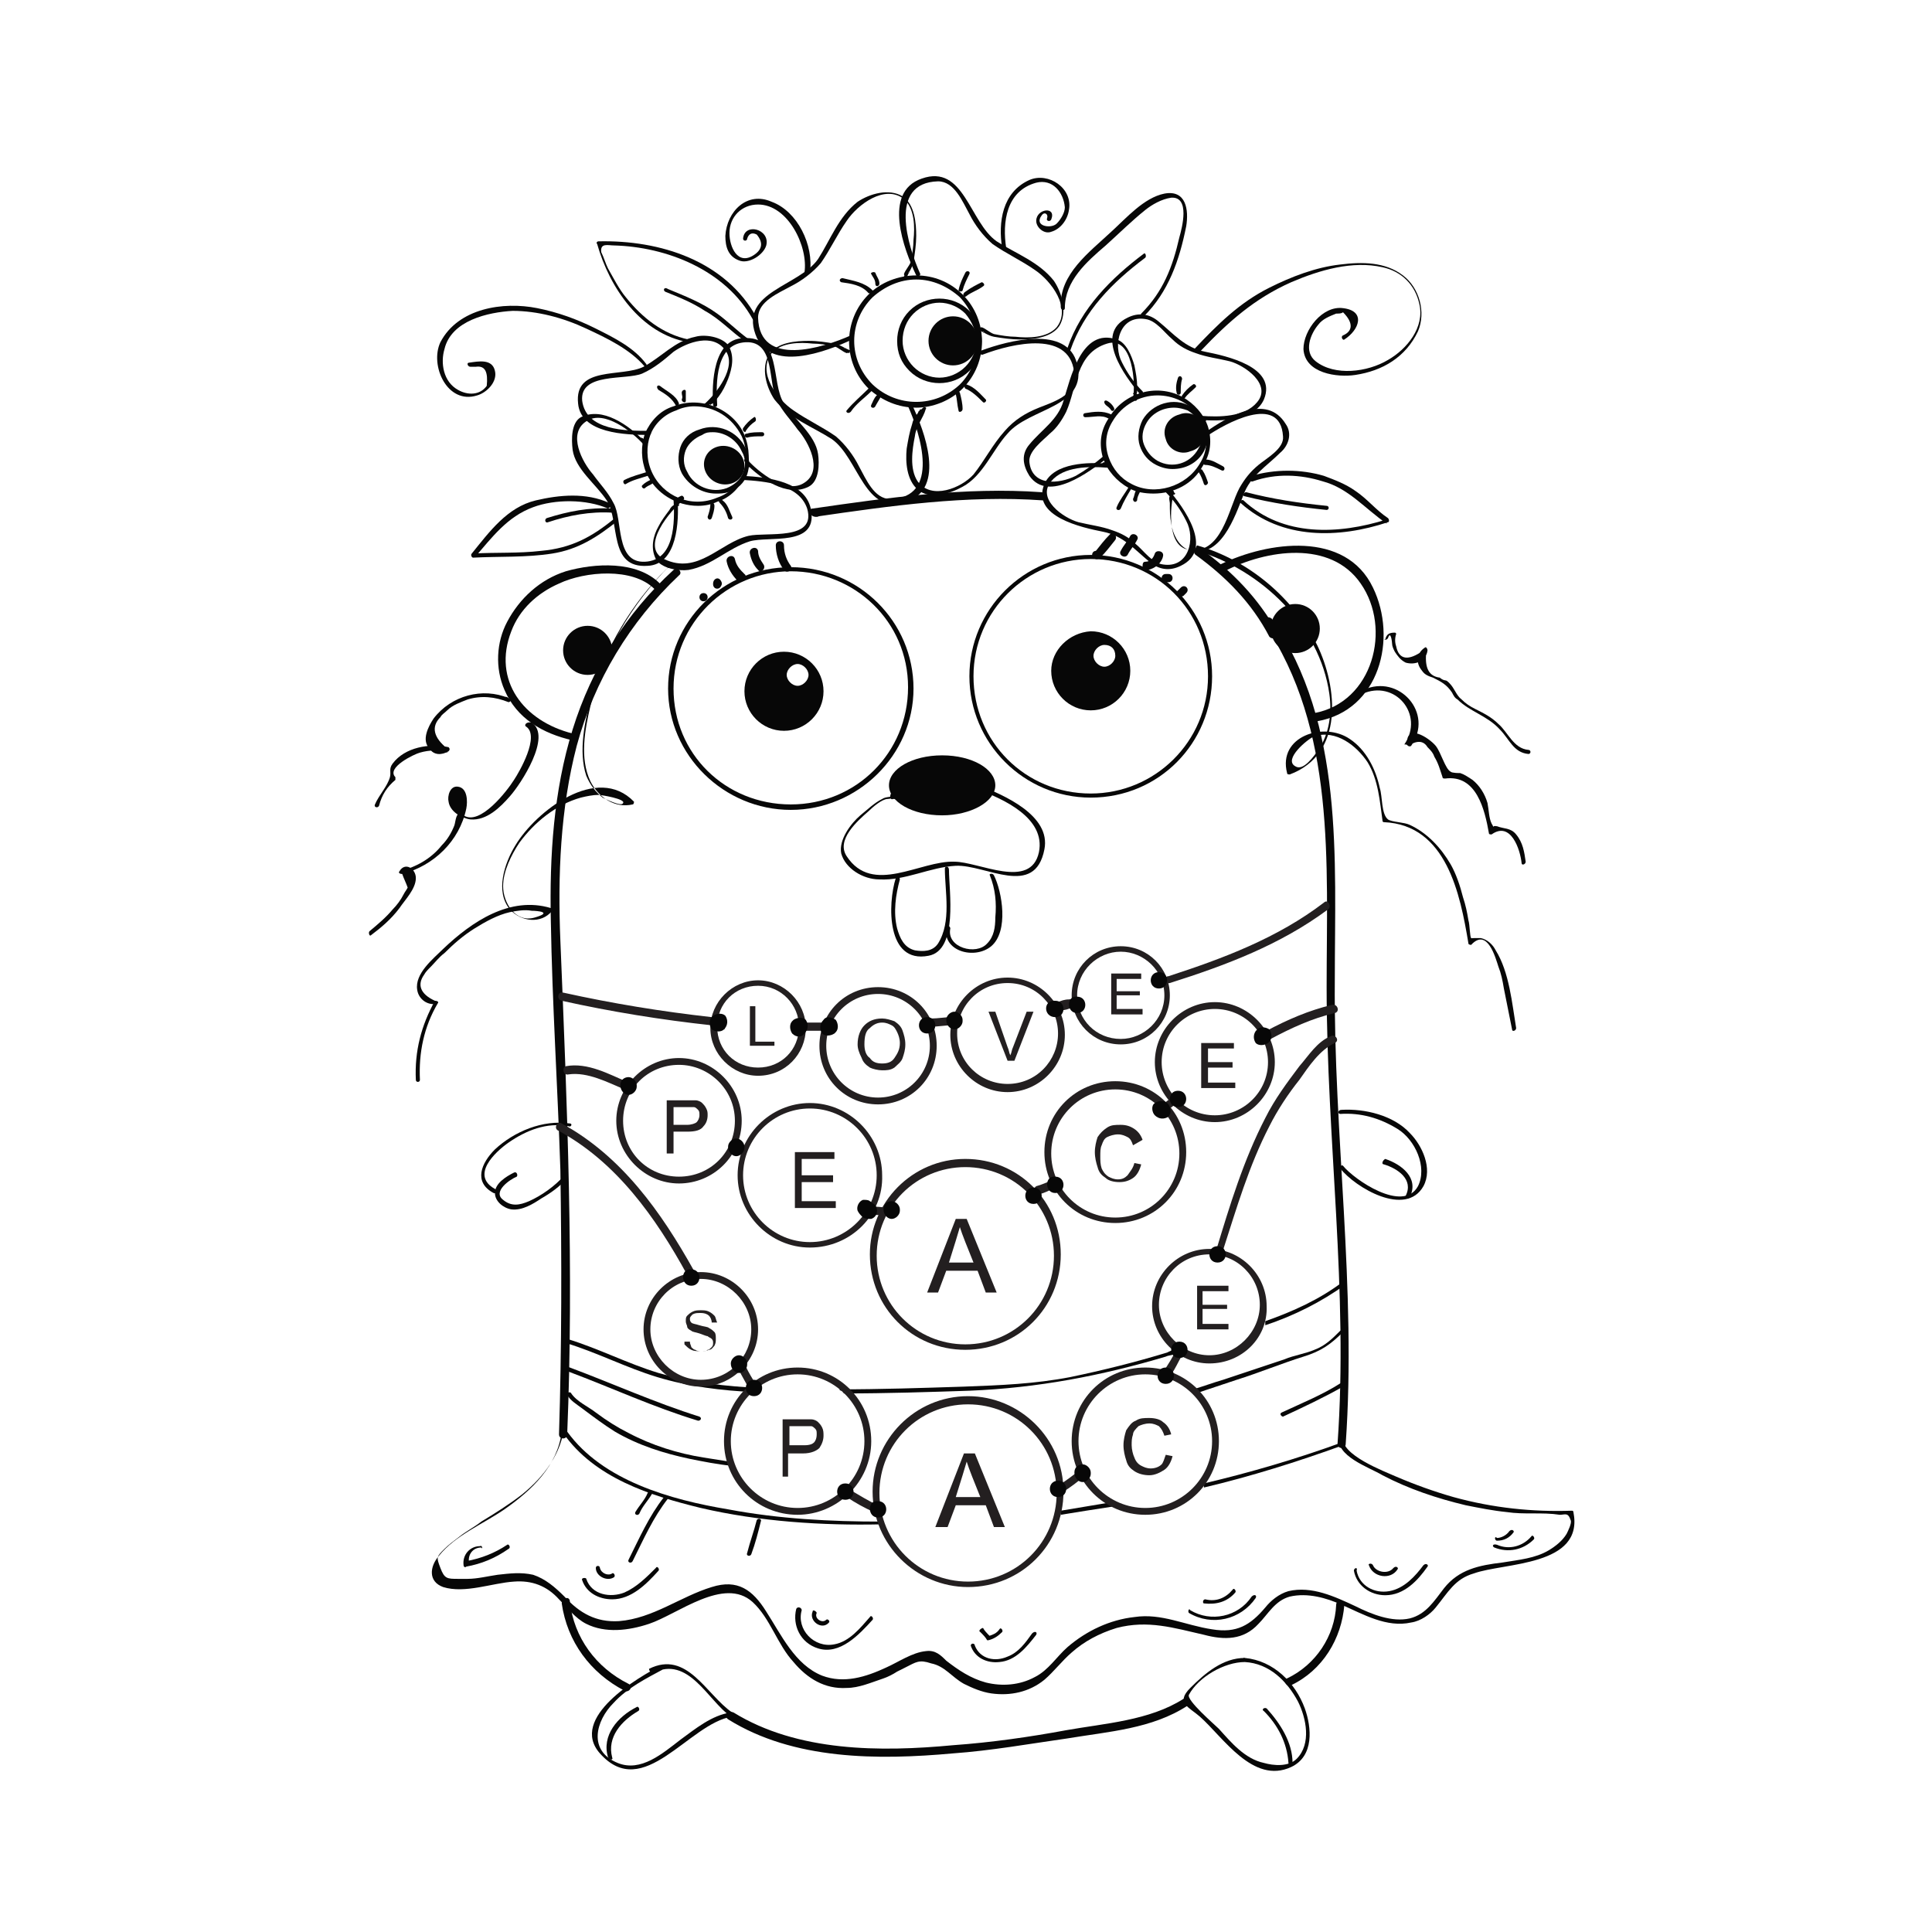 <?xml version="1.0" encoding="utf-8"?>
<!-- Generator: Adobe Illustrator 24.0.1, SVG Export Plug-In . SVG Version: 6.00 Build 0)  -->
<svg version="1.1" id="Layer_1" xmlns="http://www.w3.org/2000/svg" xmlns:xlink="http://www.w3.org/1999/xlink" x="0px" y="0px"
	 viewBox="0 0 141.7 141.7" style="enable-background:new 0 0 141.7 141.7;" xml:space="preserve">
<style type="text/css">
	.st0{fill:#070707;}
	.st1{fill:#231F20;}
	.st2{enable-background:new    ;}
</style>
<g id="Layer_1_1_">
</g>
<g>
	<g>
		<path class="st0" d="M49.4,41.8c-3.5,3.2-6,7.2-7.4,11.7c-1.4,4.5-1.7,9.3-1.6,14c0.1,6.1,0.5,12.2,0.7,18.3
			c0.1,6.5,0.1,13-0.1,19.4c0,0.4,0.6,0.4,0.6,0c0.5-12.1,0-24.1-0.5-36.2c-0.2-4.8,0-9.7,1.2-14.3c1.3-4.8,3.9-9.1,7.5-12.5
			C50.1,42,49.7,41.5,49.4,41.8L49.4,41.8z"/>
	</g>
</g>
<g>
	<g>
		<path class="st0" d="M76.4,36.1c-5.6-0.4-11.3,0.4-16.8,1.2c-0.4,0-0.2,0.6,0.2,0.6c5.5-0.8,11.1-1.6,16.7-1.2
			C76.8,36.8,76.8,36.2,76.4,36.1L76.4,36.1z"/>
	</g>
</g>
<g>
	<g>
		<path class="st0" d="M93.7,46.4c-1.4-2.5-3.3-4.5-5.7-6.2c-0.3-0.2-0.6,0.3-0.3,0.5c2.2,1.6,4.1,3.5,5.4,6
			C93.4,47,93.9,46.7,93.7,46.4L93.7,46.4z"/>
	</g>
</g>
<g>
	<g>
		<path class="st0" d="M53.4,126.1c4.8,3,11,3,16.5,2.5c2.8-0.2,5.6-0.7,8.4-1.1c3-0.5,6.2-0.7,8.8-2.4c0.3-0.2,0-0.7-0.3-0.5
			c-2.5,1.6-5.8,1.8-8.6,2.3c-2.7,0.5-5.5,0.9-8.3,1.1c-5.3,0.5-11.4,0.5-16.1-2.4C53.3,125.4,53.1,125.9,53.4,126.1L53.4,126.1z"/>
	</g>
</g>
<g>
	<g>
		<path class="st0" d="M59.9,37.9c0.4,0,0.4-0.6,0-0.6C59.5,37.3,59.5,37.9,59.9,37.9L59.9,37.9z"/>
	</g>
</g>
<g>
	<g>
		<path class="st0" d="M42,53.8c-3.6-0.9-5.9-3.9-4.5-7.5c0.6-1.6,1.9-2.8,3.5-3.5c1.9-0.9,5.4-1.2,7,0.4c0.3,0.3,0.7-0.1,0.4-0.4
			c-1.7-1.7-4.8-1.5-6.9-0.9c-1.9,0.6-3.4,2-4.3,3.7c-0.8,1.5-0.9,3.4-0.2,5c0.9,2.1,2.8,3.2,5,3.7C42.2,54.5,42.4,53.9,42,53.8
			L42,53.8z"/>
	</g>
</g>
<g>
	<g>
		<path class="st0" d="M89.8,41.9c3.1-1.6,7.8-2.3,10,0.9c2.3,3.3,0.9,8.7-3.4,9.5c-0.4,0.1-0.2,0.7,0.2,0.6
			c4.6-0.8,5.9-6.1,4.1-9.8c-2-4.2-7.7-3.4-11.2-1.7C89.1,41.6,89.4,42.1,89.8,41.9L89.8,41.9z"/>
	</g>
</g>
<g>
	<g>
		<path class="st0" d="M65.5,58.6c0.1,0,0.2,0,0.3,0c0-0.1,0-0.2-0.1-0.3c-0.3,0.2-0.7,0.1-1,0.3c-0.6,0.3-1.1,0.8-1.6,1.2
			c-0.7,0.6-1.6,1.8-1.4,2.8c0.3,1.1,1.6,1.9,2.8,1.9c1.9,0.1,3.7-0.9,5.6-1c2.2-0.1,5.8,2.4,6.5-1.2c0.5-2.5-3-4-4.8-4.7
			c-0.2-0.1-0.3,0.2-0.1,0.3c1.9,0.7,5,2.1,4.5,4.6c-0.6,2.8-4.4,0.7-6.2,0.7c-2.5-0.1-6,2.5-7.9-0.4c-0.8-1.2,0.8-2.6,1.6-3.3
			c0.3-0.3,1-0.9,1.4-0.9c0.2,0,0.5-0.1,0.7-0.2c0.1-0.1,0.1-0.3-0.1-0.3c-0.1,0-0.2,0-0.3,0C65.2,58.4,65.3,58.7,65.5,58.6
			L65.5,58.6z"/>
	</g>
</g>
<g>
	<g>
		<path class="st0" d="M72.6,64.2c0.4,1,0.5,2,0.4,3.1c0,0.7-0.1,1.4-0.6,1.9c-0.8,0.9-3,0.3-2.7-1.1c0-0.2-0.3-0.3-0.3-0.1
			c-0.3,1.8,2.1,2.4,3.3,1.4c1.3-1.1,0.8-4,0.2-5.2C72.8,64,72.5,64.1,72.6,64.2L72.6,64.2z"/>
	</g>
</g>
<g>
	<g>
		<path class="st0" d="M47.9,122.7c2.6-1.3,4,2,5.7,3.2c0-0.1,0-0.2,0-0.3c-1.4,0.2-2.6,1.2-3.7,2c-1.3,1-2.9,2.4-4.6,1.7
			c-2.2-0.9-1.6-3.1-0.3-4.4c1-1.1,2.4-1.8,3.7-2.5c0.2-0.1,0-0.3-0.1-0.3c-1.8,0.9-6.9,3.9-4.6,6.5c3.2,3.6,6.5-2.2,9.7-2.7
			c0.1,0,0.1-0.2,0-0.3c-1.9-1.3-3.3-4.6-6.1-3.2C47.6,122.5,47.7,122.7,47.9,122.7L47.9,122.7z"/>
	</g>
</g>
<g>
	<g>
		<path class="st0" d="M44.9,128.9c-0.4-1.5,0.7-2.7,1.9-3.4c0.2-0.1,0-0.4-0.1-0.3c-1.4,0.7-2.6,2.1-2.1,3.7
			C44.7,129.1,45,129.1,44.9,128.9L44.9,128.9z"/>
	</g>
</g>
<g>
	<g>
		<path class="st0" d="M91.3,121.9c1.8,0.1,3.1,1.4,3.9,2.9c0.6,1.2,1,3.1-0.1,4.2c-0.6,0.6-1.7,0.5-2.4,0.3
			c-1.4-0.3-2.4-1.5-3.3-2.5c-0.3-0.3-2.4-2.1-2.2-2.5C87.9,123,89.8,121.9,91.3,121.9c0.2,0,0.2-0.3,0-0.3c-1.6,0-2.9,1.1-4,2.2
			c-1.1,1.1-0.1,1.4,0.7,2.1c1.7,1.5,3.9,5,6.7,3.7c1.7-0.8,1.5-2.9,1-4.3c-0.7-1.9-2.3-3.5-4.4-3.7
			C91.1,121.5,91.1,121.9,91.3,121.9z"/>
	</g>
</g>
<g>
	<g>
		<path class="st0" d="M92.7,125.5c1,1,1.7,2.3,1.8,3.8c0,0.2,0.3,0.2,0.3,0c0-1.5-0.9-2.9-1.9-4C92.7,125.2,92.5,125.4,92.7,125.5
			L92.7,125.5z"/>
	</g>
</g>
<g>
	<g>
		<path class="st0" d="M98.3,81.7c1.5-0.1,2.9,0.3,4.2,1.1c1.3,0.8,2.2,2.8,1.5,4.2c-1.1,2-4.7-0.5-5.5-1.5
			c-0.1-0.1-0.3,0.1-0.2,0.2c1.1,1.4,4.8,3.6,6.1,1.3c0.7-1.3-0.1-3-1-3.9c-1.2-1.3-3.3-1.8-5-1.7C98.1,81.4,98.1,81.7,98.3,81.7
			L98.3,81.7z"/>
	</g>
</g>
<g>
	<g>
		<path class="st0" d="M101.5,85.4c1,0.3,2.2,1.1,1.6,2.3c-0.1,0.2,0.2,0.3,0.3,0.1c0.7-1.4-0.6-2.4-1.8-2.8
			C101.4,85.1,101.3,85.4,101.5,85.4L101.5,85.4z"/>
	</g>
</g>
<g>
	<path class="st0" d="M80,58.5c-4.9,0-8.9-4-8.9-8.9s4-8.9,8.9-8.9c4.9,0,8.9,4,8.9,8.9S85,58.5,80,58.5z M80,41
		c-4.7,0-8.6,3.8-8.6,8.6s3.8,8.6,8.6,8.6c4.7,0,8.6-3.8,8.6-8.6S84.8,41,80,41z"/>
</g>
<g>
	<path class="st0" d="M58,59.4c-4.9,0-9-4-9-8.9s4-8.9,9-8.9s9,4,9,8.9S62.9,59.4,58,59.4z M58,41.9c-4.7,0-8.6,3.8-8.6,8.6
		S53.2,59,58,59s8.6-3.8,8.6-8.6S62.7,41.9,58,41.9z"/>
</g>
<g>
	<circle class="st0" cx="95" cy="46.1" r="1.8"/>
</g>
<g>
	<circle class="st0" cx="43.1" cy="47.7" r="1.8"/>
</g>
<g>
	<path class="st0" d="M73,57.6c0-1.2-1.7-2.2-3.9-2.2c-2.2,0-3.9,1-3.9,2.2c0,1.2,1.7,2.2,3.9,2.2C71.2,59.8,73,58.8,73,57.6z"/>
</g>
<g>
	<path class="st0" d="M77.1,49.2c0,1.6,1.3,2.9,2.9,2.9s2.9-1.3,2.9-2.9c0-1.6-1.3-2.9-2.9-2.9C78.4,46.4,77.1,47.7,77.1,49.2z
		 M81.8,48.1c0,0.4-0.4,0.8-0.8,0.8c-0.4,0-0.8-0.4-0.8-0.8c0-0.4,0.4-0.8,0.8-0.8C81.5,47.3,81.8,47.6,81.8,48.1z"/>
</g>
<g>
	<path class="st0" d="M54.6,50.7c0,1.6,1.3,2.9,2.9,2.9c1.6,0,2.9-1.3,2.9-2.9c0-1.6-1.3-2.9-2.9-2.9C55.9,47.8,54.6,49.1,54.6,50.7
		z M59.3,49.5c0,0.4-0.4,0.8-0.8,0.8s-0.8-0.4-0.8-0.8s0.4-0.8,0.8-0.8C58.9,48.7,59.3,49.1,59.3,49.5z"/>
</g>
<g>
	<g>
		<path class="st0" d="M69.3,63.7c0,1.7,0.5,3.9-0.5,5.5c-0.4,0.6-1.1,0.6-1.7,0.5c-0.8-0.2-1.1-0.9-1.3-1.6
			c-0.3-1.2-0.1-2.5,0.2-3.6c0-0.2-0.2-0.3-0.3-0.1c-0.6,1.9-0.7,6.3,2.4,5.7c2.2-0.4,1.5-4.8,1.5-6.3
			C69.6,63.5,69.3,63.5,69.3,63.7L69.3,63.7z"/>
	</g>
</g>
<g>
	<g>
		<path class="st0" d="M41.8,82.4c-2-0.3-4.1,0.6-5.5,1.9c-1,1-1.6,2.4-0.1,3.2c0.2,0.1,0.3-0.2,0.1-0.3c-1.8-1,0-2.7,1-3.4
			c1.3-0.9,2.8-1.5,4.4-1.2C41.9,82.7,42,82.4,41.8,82.4L41.8,82.4z"/>
	</g>
</g>
<g>
	<g>
		<path class="st0" d="M37.7,86c-0.6,0.3-1.4,0.8-1.4,1.5c0,0.6,0.6,1.1,1.2,1.2c0.8,0.1,1.6-0.4,2.2-0.8c0.7-0.4,1.4-0.9,1.9-1.5
			c0.1-0.1-0.1-0.4-0.2-0.2c-0.7,0.8-1.7,1.5-2.6,1.9c-0.7,0.3-1.3,0.4-1.9-0.1c-0.8-0.6,0.5-1.5,1-1.7C38,86.2,37.9,85.9,37.7,86
			L37.7,86z"/>
	</g>
</g>
<g>
	<g>
		<path class="st0" d="M92.7,45.7c5.3,7.8,4.6,17.6,4.6,26.7c0,11.2,1.6,22.3,0.8,33.5c0,0.4,0.6,0.4,0.6,0
			c0.8-11.4-0.9-22.7-0.8-34c0-9,0.7-18.7-4.6-26.5C93,45.1,92.5,45.4,92.7,45.7L92.7,45.7z"/>
	</g>
</g>
<g>
	<g>
		<path class="st0" d="M67.2,29.9c-1.3,0-2.5-0.5-3.5-1.4c-1.9-1.9-1.9-5,0-6.9c0.9-0.9,2.2-1.4,3.5-1.4c0,0,0,0,0,0
			c1.3,0,2.5,0.5,3.4,1.4c1.9,1.9,1.9,5,0,6.9l0,0C69.7,29.4,68.4,29.9,67.2,29.9z M67.2,20.5c-1.2,0-2.3,0.5-3.2,1.3
			c-1.8,1.8-1.8,4.6,0,6.4c1.8,1.7,4.6,1.7,6.4,0c1.7-1.7,1.7-4.6,0-6.4C69.5,21,68.4,20.5,67.2,20.5C67.2,20.5,67.2,20.5,67.2,20.5
			z"/>
	</g>
	<g>
		<g>
			<path class="st0" d="M62.1,25.8c0.1,0,0.1,0.1,0.2,0.1c0-0.1,0.1-0.2,0.1-0.2c-0.4-0.1-0.7-0.4-1.2-0.5C60.6,25.1,60,25,59.3,25
				c-0.9,0-2.3,0.1-2.9,1c-0.6,1-0.2,2.4,0.4,3.3c1.1,1.4,2.8,2,4.2,2.9c2,1.4,2.4,5.7,5.5,4.6c2.9-1,1.3-5.2,0.4-7.1
				c-0.1-0.2-0.3,0-0.3,0.1c0.9,2,2.4,6.7-1.3,6.8c-1.2,0-1.8-1.5-2.3-2.4c-0.4-0.8-1-1.6-1.7-2.2c-1-0.7-2.1-1.2-3.1-1.9
				c-1.2-0.8-2.7-2.8-1.6-4.2c0.7-0.8,2.1-0.8,3-0.7c0.5,0,1.1,0.1,1.6,0.2c0.3,0.1,0.6,0.4,0.9,0.5c0.1,0,0.3-0.1,0.1-0.2
				c-0.1-0.1-0.2-0.1-0.3-0.2C62,25.4,61.9,25.7,62.1,25.8L62.1,25.8z"/>
		</g>
	</g>
	<g>
		<g>
			<path class="st0" d="M67.5,30.3c0-0.1,0.1-0.2,0.2-0.2c-0.1,0-0.2-0.1-0.2-0.1c-0.2,0.4-0.5,0.6-0.6,1.1
				c-0.2,0.6-0.3,1.2-0.4,1.8c-0.1,1,0,2.3,0.8,3c0.9,0.8,2.4,0.3,3.3-0.2c1.5-0.8,2.2-2.7,3.3-3.9c1.6-1.9,5.9-1.9,5.1-5.1
				c-0.7-2.9-5.1-1.7-7-1c-0.2,0.1-0.1,0.4,0.1,0.3c2.1-0.8,6.6-1.9,6.7,1.6c0.1,1.4-1.6,1.9-2.6,2.3c-1,0.4-1.8,0.9-2.5,1.7
				c-0.9,1-1.5,2.2-2.3,3.2c-0.9,1-3.1,1.9-4.1,0.5c-0.6-0.9-0.4-2.3-0.2-3.3c0.1-0.8,0.6-1.3,0.8-2c0.1-0.1-0.1-0.2-0.2-0.1
				c-0.1,0.1-0.1,0.1-0.2,0.2C67.2,30.2,67.4,30.4,67.5,30.3L67.5,30.3z"/>
		</g>
	</g>
	<g>
		<g>
			<path class="st0" d="M72,24.1c-0.1,0-0.1-0.1-0.2-0.1c0,0.1-0.1,0.2-0.1,0.2c0.4,0.1,0.7,0.4,1.2,0.5c0.6,0.1,1.3,0.2,1.9,0.2
				c0.9,0,2.3-0.1,2.9-1c0.6-1,0.2-2.4-0.4-3.3c-1.1-1.4-2.8-2-4.2-2.9c-2-1.4-2.4-5.7-5.5-4.6c-2.9,1-1.3,5.2-0.4,7.1
				c0.1,0.2,0.3,0,0.3-0.1c-0.9-2-2.4-6.7,1.3-6.8c1.2,0,1.8,1.5,2.3,2.4c0.4,0.8,1,1.6,1.7,2.2c1,0.7,2.1,1.2,3.1,1.9
				c1.2,0.8,2.7,2.8,1.6,4.2c-0.7,0.8-2.1,0.8-3,0.7c-0.5,0-1.1-0.1-1.6-0.2c-0.3-0.1-0.6-0.4-0.9-0.5c-0.1,0-0.3,0.1-0.1,0.2
				c0.1,0.1,0.2,0.1,0.3,0.2C72,24.5,72.2,24.2,72,24.1L72,24.1z"/>
		</g>
	</g>
	<g>
		<g>
			<path class="st0" d="M66.4,20.1c0,0.1-0.1,0.1-0.1,0.2c0.1,0,0.2,0.1,0.2,0.1c0.1-0.4,0.4-0.7,0.5-1.2c0.1-0.6,0.2-1.3,0.2-1.9
				c0-0.9-0.1-2.3-1-2.9c-1-0.6-2.4-0.2-3.3,0.4c-1.4,1.1-2,2.8-2.9,4.2c-1.4,2-5.7,2.4-4.6,5.5c1,2.9,5.2,1.3,7.1,0.4
				c0.2-0.1,0-0.3-0.1-0.3c-2,0.9-6.7,2.4-6.8-1.3c0-1.2,1.5-1.8,2.4-2.3c0.8-0.4,1.6-1,2.2-1.7c0.7-1,1.2-2.1,1.9-3.1
				c0.8-1.2,2.8-2.7,4.2-1.6c0.8,0.7,0.8,2.1,0.7,3c0,0.5-0.1,1.1-0.2,1.6c-0.1,0.3-0.4,0.6-0.5,0.9c0,0.1,0.1,0.3,0.2,0.1
				c0.1-0.1,0.1-0.2,0.2-0.3C66.8,20.1,66.5,19.9,66.4,20.1L66.4,20.1z"/>
		</g>
	</g>
	<g>
		<path class="st0" d="M68.9,28.1C68.9,28.1,68.9,28.1,68.9,28.1c-0.8,0-1.6-0.3-2.2-0.9c-0.6-0.6-0.9-1.3-0.9-2.2
			c0-0.8,0.3-1.6,0.9-2.2c1.2-1.2,3.2-1.2,4.4,0c0.6,0.6,0.9,1.4,0.9,2.2c0,0.8-0.3,1.6-0.9,2.2C70.5,27.8,69.7,28.1,68.9,28.1z
			 M68.9,22.2c-0.7,0-1.4,0.3-1.9,0.8c-0.5,0.5-0.8,1.2-0.8,2c0,0.7,0.3,1.4,0.8,1.9c0.5,0.5,1.2,0.8,1.9,0.8c0,0,0,0,0,0
			c0.7,0,1.4-0.3,1.9-0.8l0,0c0.5-0.5,0.8-1.2,0.8-1.9c0-0.7-0.3-1.4-0.8-2C70.3,22.5,69.6,22.2,68.9,22.2z"/>
	</g>
	<g>
		<circle class="st0" cx="69.9" cy="25" r="1.8"/>
	</g>
	<g>
		<g>
			<path class="st0" d="M63.7,28.5c-0.5,0.5-1.1,1-1.6,1.6c-0.1,0.1,0.1,0.3,0.3,0.1c0.4-0.6,1-1,1.5-1.5
				C64.1,28.6,63.9,28.3,63.7,28.5L63.7,28.5z"/>
		</g>
	</g>
	<g>
		<g>
			<path class="st0" d="M64,21.3c-0.6-0.6-1.4-0.7-2.2-0.9c-0.2,0-0.3,0.2-0.1,0.3c0.7,0.1,1.5,0.2,2,0.8
				C63.9,21.6,64.2,21.4,64,21.3L64,21.3z"/>
		</g>
	</g>
	<g>
		<g>
			<path class="st0" d="M70.6,21.3c0.1-0.4,0.3-0.8,0.5-1.2c0.1-0.2-0.2-0.3-0.3-0.1c-0.2,0.4-0.4,0.8-0.5,1.3
				C70.3,21.4,70.6,21.4,70.6,21.3L70.6,21.3z"/>
		</g>
	</g>
	<g>
		<g>
			<path class="st0" d="M70.9,21.7c0.4-0.3,0.8-0.4,1.2-0.7c0.2-0.1,0-0.3-0.1-0.3c-0.4,0.2-0.8,0.4-1.2,0.7
				C70.5,21.6,70.7,21.9,70.9,21.7L70.9,21.7z"/>
		</g>
	</g>
	<g>
		<g>
			<path class="st0" d="M70.8,28.5c0.5,0.2,0.9,0.6,1.3,1c0.1,0.1,0.3-0.1,0.2-0.2c-0.4-0.4-0.8-0.9-1.4-1.1
				C70.7,28.1,70.7,28.4,70.8,28.5L70.8,28.5z"/>
		</g>
	</g>
	<g>
		<g>
			<path class="st0" d="M70.1,28.9c0.1,0.4,0.1,0.8,0.2,1.2c0,0.2,0.3,0.1,0.3-0.1c0-0.4-0.1-0.8-0.2-1.2
				C70.4,28.7,70.1,28.7,70.1,28.9L70.1,28.9z"/>
		</g>
	</g>
	<g>
		<g>
			<path class="st0" d="M64.3,29c-0.2,0.2-0.3,0.5-0.4,0.7c-0.1,0.2,0.2,0.3,0.3,0.1c0.1-0.2,0.3-0.5,0.4-0.7
				C64.7,29,64.4,28.9,64.3,29L64.3,29z"/>
		</g>
	</g>
	<g>
		<g>
			<path class="st0" d="M64.5,20.8c0-0.3-0.2-0.5-0.3-0.8c-0.1-0.1-0.4,0-0.3,0.1c0.1,0.2,0.3,0.4,0.3,0.7
				C64.2,21.1,64.5,21,64.5,20.8L64.5,20.8z"/>
		</g>
	</g>
</g>
<g>
	<g>
		<path class="st0" d="M51.2,37.1c-1.6,0-3.1-0.9-3.8-2.4c-0.4-1-0.4-2-0.1-2.9c0.4-0.9,1.1-1.7,2.1-2c2-0.8,4.4,0.2,5.2,2.1
			c0.4,1,0.4,2,0.1,2.9c-0.4,0.9-1.1,1.7-2.1,2C52.2,37,51.7,37.1,51.2,37.1z M50.9,29.8c-0.4,0-0.9,0.1-1.3,0.3
			c-0.9,0.3-1.6,1-1.9,1.8c-0.3,0.8-0.3,1.8,0.1,2.7c0.8,1.8,2.9,2.7,4.8,1.9l0,0c0.9-0.3,1.6-1,1.9-1.8c0.3-0.8,0.3-1.8-0.1-2.7
			C53.7,30.6,52.4,29.8,50.9,29.8z"/>
	</g>
	<g>
		<g>
			<path class="st0" d="M46.9,32.2c0,0,0.1,0.1,0.1,0.2c0.1,0,0.2-0.1,0.2-0.1c-1.1-1.1-3-2.5-4.6-1.7C41.9,31,41.9,32.2,42,33
				c0.2,1.4,1.7,2.5,2.5,3.7c1,1.6,0.1,5,3,4.8c2.2-0.1,2.3-3.3,2.2-4.9c0-0.2-0.3-0.2-0.3,0c0.1,1.7,0.1,4.5-2.1,4.6
				c-2.2,0.1-1.6-3.1-2.3-4.3c-0.4-0.8-1-1.4-1.5-2.1c-0.8-0.9-1.9-3-0.5-3.9c1.3-0.9,3.4,0.8,4.2,1.7c0.1,0.1,0.3,0,0.2-0.1
				c0-0.1-0.1-0.1-0.1-0.2C47.1,32,46.8,32.1,46.9,32.2L46.9,32.2z"/>
		</g>
	</g>
	<g>
		<g>
			<path class="st0" d="M49.8,37.1c0-0.1,0-0.2,0-0.3c-0.1,0.1-0.2,0.1-0.3,0.2c-0.2,0.1-0.3,0.2-0.4,0.4c-0.3,0.4-0.6,0.8-0.8,1.2
				c-0.4,0.7-0.6,1.6-0.2,2.4c0.4,0.7,1.7,0.9,2.4,0.8c1.7-0.3,2.9-1.6,4.5-2.1c1.4-0.4,4.9,0.4,4.5-2.2c-0.3-2.2-3.2-2.5-5-2.6
				c-0.2,0-0.2,0.3,0,0.3c1.6,0.1,4.1,0.3,4.7,2.1c0.7,2.4-3,1.7-4.3,2c-2.1,0.5-3.7,2.9-6.2,1.7c-1.8-0.9,0.5-3.6,1.4-4.3
				c0.1-0.1,0.1-0.2,0-0.3c-0.1-0.1-0.2,0-0.4,0.1C49.5,36.9,49.6,37.2,49.8,37.1L49.8,37.1z"/>
		</g>
	</g>
	<g>
		<g>
			<path class="st0" d="M55,34.1c0,0-0.1-0.1-0.1-0.2c-0.1,0-0.2,0.1-0.2,0.1c1.1,1.1,3,2.5,4.6,1.7c0.8-0.4,0.8-1.7,0.7-2.4
				c-0.2-1.4-1.7-2.5-2.5-3.7c-1-1.6-0.1-5-3-4.8c-2.2,0.1-2.3,3.3-2.2,4.9c0,0.2,0.3,0.2,0.3,0c-0.1-1.7-0.1-4.5,2.1-4.6
				c2.2-0.1,1.6,3.1,2.3,4.3c0.4,0.8,1,1.4,1.5,2.1c0.8,0.9,1.9,3,0.5,3.9c-1.3,0.9-3.4-0.8-4.2-1.7c-0.1-0.1-0.3,0-0.2,0.1
				c0,0.1,0.1,0.1,0.1,0.2C54.8,34.4,55.1,34.3,55,34.1L55,34.1z"/>
		</g>
	</g>
	<g>
		<g>
			<path class="st0" d="M51.9,29.5c0.1,0,0.1,0.1,0.2,0.2c0.1-0.1,0.2-0.1,0.3-0.2c0.1-0.1,0.2-0.3,0.3-0.4c0.3-0.4,0.5-0.8,0.7-1.3
				c0.3-0.8,0.5-1.7,0-2.5c-0.5-0.6-1.7-0.8-2.4-0.6c-1.5,0.3-2.5,1.5-3.8,2.2c-1.6,0.8-5.1-0.1-4.8,2.7c0.2,2.2,3.5,2.3,5.2,2.3
				c0.2,0,0.2-0.3,0-0.3c-1.7,0-4.6,0-4.9-2.2c-0.2-2.1,3.2-1.5,4.4-2c0.9-0.4,1.6-1,2.3-1.6c1-0.7,2.9-1.4,3.8-0.1
				c0.9,1.2-0.7,3.2-1.5,3.9c-0.1,0,0,0.2,0,0.2c0.1,0.1,0.2,0,0.3-0.1C52.2,29.6,52.1,29.4,51.9,29.5L51.9,29.5z"/>
		</g>
	</g>
	<g>
		<path class="st0" d="M52.5,36.2c-1,0-2-0.6-2.5-1.5c-0.3-0.6-0.3-1.3-0.1-1.9c0.2-0.6,0.7-1.1,1.4-1.3c1.3-0.5,2.8,0.1,3.4,1.4
			c0.3,0.6,0.3,1.3,0.1,1.9c-0.2,0.6-0.7,1.1-1.4,1.3l0,0C53.1,36.2,52.8,36.2,52.5,36.2z M52.3,31.7c-0.3,0-0.5,0-0.8,0.2
			c-0.5,0.2-1,0.6-1.2,1.1c-0.2,0.5-0.2,1.1,0.1,1.6c0.5,1.1,1.8,1.6,2.9,1.2c0.5-0.2,1-0.6,1.2-1.1c0.2-0.5,0.2-1.1-0.1-1.6
			C54,32.2,53.1,31.7,52.3,31.7z"/>
	</g>
	<g>
		<ellipse transform="matrix(0.38 -0.925 0.925 0.38 1.397 70.276)" class="st0" cx="53.1" cy="34.1" rx="1.4" ry="1.5"/>
	</g>
	<g>
		<g>
			<path class="st0" d="M47.5,34.6c-0.6,0.2-1.1,0.3-1.7,0.6c-0.2,0.1,0,0.4,0.1,0.3c0.5-0.3,1-0.4,1.6-0.6
				C47.7,34.8,47.7,34.5,47.5,34.6L47.5,34.6z"/>
		</g>
	</g>
	<g>
		<g>
			<path class="st0" d="M49.8,29.6c-0.2-0.6-0.9-0.9-1.4-1.3c-0.2-0.1-0.3,0.1-0.1,0.3c0.5,0.3,1,0.6,1.3,1.2
				C49.6,29.9,49.8,29.7,49.8,29.6L49.8,29.6z"/>
		</g>
	</g>
	<g>
		<g>
			<path class="st0" d="M54.7,31.6c0.2-0.3,0.4-0.5,0.7-0.7c0.1-0.1,0-0.4-0.1-0.3c-0.3,0.2-0.6,0.5-0.8,0.8
				C54.4,31.6,54.7,31.8,54.7,31.6L54.7,31.6z"/>
		</g>
	</g>
	<g>
		<g>
			<path class="st0" d="M54.8,32.1c0.3-0.1,0.7-0.1,1.1-0.1c0.2,0,0.2-0.3,0-0.3c-0.4,0-0.8,0-1.1,0.1
				C54.5,31.8,54.6,32.1,54.8,32.1L54.8,32.1z"/>
		</g>
	</g>
	<g>
		<g>
			<path class="st0" d="M52.8,36.9c0.3,0.3,0.5,0.7,0.6,1.1c0.1,0.2,0.4,0.1,0.3-0.1c-0.2-0.4-0.3-0.9-0.7-1.2
				C52.8,36.5,52.6,36.7,52.8,36.9L52.8,36.9z"/>
		</g>
	</g>
	<g>
		<g>
			<path class="st0" d="M52.1,37c0,0.3-0.1,0.6-0.2,0.9c0,0.2,0.2,0.3,0.3,0.1c0.1-0.3,0.2-0.6,0.2-0.9C52.4,36.8,52.1,36.8,52.1,37
				L52.1,37z"/>
		</g>
	</g>
	<g>
		<g>
			<path class="st0" d="M47.7,35.2c-0.2,0.1-0.4,0.2-0.6,0.4c-0.1,0.1,0.1,0.3,0.2,0.2c0.1-0.1,0.3-0.2,0.5-0.3
				C48,35.4,47.9,35.1,47.7,35.2L47.7,35.2z"/>
		</g>
	</g>
	<g>
		<g>
			<path class="st0" d="M50.3,29.4c0-0.2,0-0.5,0-0.7c0-0.2-0.3-0.1-0.3,0.1c0,0.2,0.1,0.3,0,0.5C50,29.5,50.3,29.6,50.3,29.4
				L50.3,29.4z"/>
		</g>
	</g>
</g>
<g>
	<g>
		<path class="st0" d="M84.6,36.2c-0.6,0-1.3-0.1-1.8-0.4c-0.9-0.5-1.6-1.3-1.9-2.2c-0.3-1-0.2-2,0.4-2.9c1.1-1.9,3.5-2.6,5.4-1.6
			c0.9,0.5,1.6,1.3,1.9,2.2c0.3,1,0.2,2-0.4,2.9C87.5,35.5,86.1,36.2,84.6,36.2z M84.9,29c-1.3,0-2.6,0.7-3.3,1.9
			c-0.5,0.8-0.6,1.7-0.3,2.6c0.3,0.9,0.9,1.6,1.7,2c1.7,0.9,4,0.2,5-1.5l0,0c0.5-0.8,0.6-1.7,0.3-2.6c-0.3-0.9-0.9-1.6-1.7-2
			C86,29.1,85.4,29,84.9,29z"/>
	</g>
	<g>
		<g>
			<path class="st0" d="M80.9,34.2c0.1,0,0.1,0,0.2,0.1c0-0.1,0-0.2,0.1-0.3c-1.3-0.1-3.9-0.1-4.6,1.5c-1,2.4,2.8,3.2,4.3,3.5
				c1.5,0.3,2.3,1.3,3.4,2.2c0.7,0.6,1.5,0.7,2.3,0.3c2.5-1.2,0.2-4.3-0.9-5.6c-0.1-0.1-0.3,0.1-0.2,0.2c0.6,0.6,1.1,1.3,1.5,2.1
				c0.7,1.3,0.2,3.5-1.7,3.2c-0.8-0.1-1.4-1-2-1.5c-0.5-0.5-1.1-0.8-1.7-1c-0.8-0.3-1.7-0.4-2.5-0.6c-1.1-0.3-3.1-1.7-2-3
				c0.9-1.1,2.8-1.1,4.1-1c0.1,0,0.2-0.2,0.1-0.3c-0.1,0-0.2-0.1-0.3-0.1C80.8,33.9,80.7,34.2,80.9,34.2L80.9,34.2z"/>
		</g>
	</g>
	<g>
		<g>
			<path class="st0" d="M86.2,36.2c-0.1-0.1-0.1-0.1-0.2-0.2c0,0.1-0.1,0.3-0.2,0.4c-0.1,0.1,0,0.4,0,0.5c0,0.5,0,1,0.1,1.5
				c0.1,0.7,0.5,1.6,1.2,1.9c2.4,0.9,3.5-2.5,4.1-4c0.5-1.4,1.7-2.1,2.7-3.1c0.6-0.5,0.9-1.4,0.4-2.1c-1.4-2.3-4.3-0.5-5.9,0.6
				c-0.2,0.1,0,0.4,0.1,0.3c1.3-0.9,5.4-3.2,5.6,0c0.1,0.9-1.2,1.6-1.8,2.1c-0.6,0.5-1,1-1.4,1.7c-0.8,1.5-1.3,5-3.8,4.5
				c-1.5-0.3-1.3-3.1-1-4.2c0-0.1-0.1-0.2-0.2-0.2c-0.1,0-0.1,0.2-0.2,0.3C85.9,36.2,86.1,36.4,86.2,36.2L86.2,36.2z"/>
		</g>
	</g>
	<g>
		<g>
			<path class="st0" d="M88.4,30.6c-0.1,0-0.1,0-0.2-0.1c0,0.1,0,0.2-0.1,0.3c1.3,0.1,3.9,0.1,4.6-1.5c1-2.4-2.8-3.2-4.3-3.5
				c-1.5-0.3-2.3-1.3-3.4-2.2c-0.7-0.6-1.5-0.7-2.3-0.3c-2.5,1.2-0.2,4.3,0.9,5.6c0.1,0.1,0.3-0.1,0.2-0.2c-0.6-0.6-1.1-1.3-1.5-2.1
				c-0.7-1.3-0.2-3.5,1.7-3.2c0.8,0.1,1.4,1,2,1.5c0.5,0.5,1.1,0.8,1.7,1c0.8,0.3,1.7,0.4,2.5,0.6c1.1,0.3,3.1,1.7,2,3
				c-0.9,1.1-2.8,1.1-4.1,1c-0.1,0-0.2,0.2-0.1,0.3c0.1,0,0.2,0.1,0.3,0.1C88.5,31,88.5,30.7,88.4,30.6L88.4,30.6z"/>
		</g>
	</g>
	<g>
		<g>
			<path class="st0" d="M83.1,28.9c0.1,0,0.1,0.1,0.2,0.2c0-0.1,0.1-0.2,0.1-0.4c0-0.2,0-0.1,0-0.4c0-0.5-0.1-1-0.2-1.5
				c-0.2-0.7-0.6-1.7-1.3-1.9c-2.6-0.9-3.4,2.9-3.9,4.5c-0.4,1.4-1.6,2.1-2.5,3.2c-0.6,0.7-0.5,1.5,0,2.3c1.4,2,4.4-0.3,5.7-1.3
				c0.1-0.1-0.1-0.3-0.2-0.2c-0.7,0.6-1.4,1.1-2.1,1.5c-1.2,0.6-3.2,0.8-3.4-1c-0.1-0.8,1-1.6,1.5-2.1c0.5-0.4,0.9-1,1.2-1.6
				c0.8-1.8,0.7-4.3,3-5c1.9-0.6,2.1,3,1.9,4c0,0.1,0.1,0.2,0.2,0.2c0.1,0,0.1-0.2,0.2-0.3C83.4,28.8,83.1,28.7,83.1,28.9L83.1,28.9
				z"/>
		</g>
	</g>
	<g>
		<path class="st0" d="M86,34.4c-0.4,0-0.8-0.1-1.2-0.3c-0.6-0.3-1-0.8-1.2-1.4c-0.2-0.6-0.1-1.3,0.2-1.9c0.7-1.2,2.3-1.7,3.5-1
			c0.6,0.3,1,0.8,1.2,1.4c0.2,0.6,0.1,1.3-0.2,1.9C87.8,34,86.9,34.4,86,34.4z M86.1,29.9c-0.8,0-1.6,0.4-2,1.1
			c-0.3,0.5-0.4,1.1-0.2,1.6c0.2,0.5,0.5,0.9,1,1.2c1.1,0.6,2.4,0.2,3-0.9l0,0c0.3-0.5,0.4-1.1,0.2-1.6c-0.2-0.5-0.5-0.9-1-1.2
			C86.8,30,86.5,29.9,86.1,29.9z"/>
	</g>
	<g>
		<path class="st0" d="M88.3,31.3c-0.2-0.8-1.1-1.2-1.8-0.9c-0.8,0.2-1.3,1-1,1.8c0.2,0.8,1.1,1.2,1.8,0.9
			C88.1,32.9,88.6,32.1,88.3,31.3z"/>
	</g>
	<g>
		<g>
			<path class="st0" d="M82.8,35.7c-0.3,0.5-0.7,1-0.9,1.5c-0.1,0.2,0.2,0.3,0.3,0.1c0.2-0.5,0.5-1,0.8-1.5
				C83.2,35.7,82.9,35.6,82.8,35.7L82.8,35.7z"/>
		</g>
	</g>
	<g>
		<g>
			<path class="st0" d="M81.5,30.4c-0.6-0.3-1.3-0.2-1.9-0.1c-0.2,0-0.2,0.3,0,0.3c0.6,0,1.2-0.2,1.7,0.1
				C81.5,30.7,81.6,30.4,81.5,30.4L81.5,30.4z"/>
		</g>
	</g>
	<g>
		<g>
			<path class="st0" d="M86.6,28.8c0-0.3,0-0.7,0.1-1c0-0.2-0.2-0.3-0.3-0.1c-0.1,0.3-0.2,0.7-0.1,1.1C86.3,29,86.6,29,86.6,28.8
				L86.6,28.8z"/>
		</g>
	</g>
	<g>
		<g>
			<path class="st0" d="M86.9,29.2c0.2-0.3,0.5-0.5,0.8-0.8c0.1-0.1-0.1-0.3-0.2-0.2c-0.3,0.2-0.6,0.5-0.8,0.8
				C86.6,29.1,86.8,29.3,86.9,29.2L86.9,29.2z"/>
		</g>
	</g>
	<g>
		<g>
			<path class="st0" d="M88.4,34.1c0.4,0,0.8,0.2,1.2,0.4c0.2,0.1,0.3-0.2,0.1-0.3c-0.4-0.2-0.8-0.5-1.3-0.5
				C88.2,33.8,88.2,34.1,88.4,34.1L88.4,34.1z"/>
		</g>
	</g>
	<g>
		<g>
			<path class="st0" d="M87.9,34.6c0.2,0.3,0.3,0.6,0.4,0.9c0.1,0.2,0.3,0,0.3-0.1c-0.1-0.3-0.2-0.6-0.4-0.9
				C88.1,34.3,87.8,34.5,87.9,34.6L87.9,34.6z"/>
		</g>
	</g>
	<g>
		<g>
			<path class="st0" d="M83.3,36c-0.1,0.2-0.1,0.4-0.2,0.6c0,0.2,0.2,0.3,0.3,0.1c0-0.2,0.1-0.4,0.2-0.6
				C83.7,35.9,83.4,35.9,83.3,36L83.3,36z"/>
		</g>
	</g>
	<g>
		<g>
			<path class="st0" d="M81.7,29.9c-0.1-0.2-0.3-0.4-0.5-0.5c-0.2-0.1-0.3,0.1-0.1,0.3c0.1,0.1,0.3,0.2,0.4,0.4
				C81.6,30.2,81.8,30.1,81.7,29.9L81.7,29.9z"/>
		</g>
	</g>
</g>
<g>
	<g>
		<path class="st0" d="M44.7,36.9c-1.7-0.8-3.7-0.6-5.4-0.2c-2.1,0.5-3.4,2.3-4.7,3.9c-0.1,0.1,0,0.3,0.1,0.3c1.9-0.1,3.9,0,5.8-0.3
			c1.9-0.3,3.3-1.2,4.8-2.4c0.1-0.1-0.1-0.3-0.2-0.2c-1.7,1.4-3.2,2.2-5.4,2.4c-1.7,0.2-3.3,0.1-5,0.2c0,0.1,0.1,0.2,0.1,0.3
			c1.3-1.5,2.4-3,4.3-3.7c1.6-0.6,3.9-0.6,5.5,0.1C44.8,37.2,44.9,36.9,44.7,36.9L44.7,36.9z"/>
	</g>
</g>
<g>
	<g>
		<path class="st0" d="M91.9,35.3c1.7-0.6,3.5-0.5,5.1,0c1.9,0.5,3.1,2,4.7,3.1c0-0.1,0-0.2,0-0.3c-3.5,1.1-7.6,1.3-10.5-1.4
			c-0.1-0.1-0.4,0.1-0.2,0.2c3,2.7,7.2,2.6,10.8,1.4c0.1,0,0.1-0.2,0-0.3c-0.9-0.6-1.5-1.4-2.4-2c-0.7-0.5-1.5-0.8-2.3-1.1
			c-1.7-0.5-3.6-0.5-5.3,0C91.6,35.1,91.7,35.4,91.9,35.3L91.9,35.3z"/>
	</g>
</g>
<g>
	<g>
		<path class="st0" d="M91.3,36.4c2,0.5,4,0.8,6,1c0.2,0,0.2-0.3,0-0.3c-2-0.2-4-0.5-5.9-1C91.2,36.1,91.1,36.4,91.3,36.4L91.3,36.4
			z"/>
	</g>
</g>
<g>
	<g>
		<path class="st0" d="M44.9,37.3c-1.7-0.1-3.2,0.2-4.8,0.7c-0.2,0.1-0.1,0.4,0.1,0.3c1.5-0.5,3.1-0.8,4.7-0.7
			C45.1,37.7,45.1,37.4,44.9,37.3L44.9,37.3z"/>
	</g>
</g>
<g>
	<g>
		<path class="st0" d="M50.5,24.9c-1.9-0.4-3.4-1.6-4.6-3.1c-0.5-0.6-0.9-1.4-1.3-2.1c-0.2-0.4-0.3-0.8-0.5-1.2
			C44,17.8,44.6,18,45,18c3.9,0.1,8.2,1.8,10.2,5.4c0.1,0.2,0.4,0,0.3-0.1c-2.3-4.2-7.1-5.7-11.6-5.6c-0.1,0-0.2,0.1-0.1,0.2
			c0.9,3.2,3.2,6.6,6.7,7.2C50.6,25.2,50.7,24.9,50.5,24.9L50.5,24.9z"/>
	</g>
</g>
<g>
	<g>
		<path class="st0" d="M48.8,21.4c1,0.4,2,0.8,2.9,1.4c1.1,0.6,1.9,1.5,2.9,2.2c0.1,0.1,0.4-0.1,0.2-0.2c-0.8-0.6-1.5-1.3-2.2-1.8
			c-1.1-0.8-2.4-1.3-3.6-1.8C48.7,21,48.6,21.3,48.8,21.4L48.8,21.4z"/>
	</g>
</g>
<g>
	<g>
		<path class="st0" d="M78.1,22.6c0-2,1.6-3.4,3-4.6c1-0.9,1.9-1.8,2.9-2.6c0.5-0.4,1.2-0.8,1.9-0.9c1.4-0.1,0.8,2.2,0.6,2.9
			c-0.5,2.2-1.2,4-2.8,5.6c-0.1,0.1,0.1,0.4,0.2,0.2c1.8-1.8,2.6-4.1,3.1-6.6c0.2-1.2,0-2.7-1.6-2.4c-1.5,0.3-2.8,1.8-3.9,2.8
			c-1.6,1.5-3.8,3.1-3.7,5.5C77.8,22.8,78.1,22.8,78.1,22.6L78.1,22.6z"/>
	</g>
</g>
<g>
	<g>
		<path class="st0" d="M78.5,25.7c1-2.9,3.1-5,5.5-6.8c0.1-0.1,0-0.4-0.1-0.3c-2.4,1.8-4.6,4-5.6,6.9C78.1,25.8,78.4,25.9,78.5,25.7
			L78.5,25.7z"/>
	</g>
</g>
<g>
	<g>
		<path class="st0" d="M47.4,26.7c-0.9-1.2-2.3-1.9-3.7-2.6c-1.4-0.7-2.8-1.2-4.3-1.5c-2.5-0.5-5.8,0-7.1,2.5
			c-0.8,1.7,0.5,4.6,2.7,3.9c0.7-0.2,1.5-1,1.3-1.8c-0.2-0.9-1.2-0.7-1.9-0.6c-0.2,0-0.1,0.3,0.1,0.3c0.1,0,0.3,0,0.4,0
			c0.7-0.1,0.9,0.4,0.8,1.4c-0.5,0.7-1.4,0.7-2.1,0.3c-1.1-0.6-1.3-2-1-3c0.5-2.1,3.2-2.7,5-2.8c1.8,0,3.7,0.5,5.4,1.3
			c1.5,0.7,3.2,1.5,4.3,2.8C47.3,27,47.5,26.8,47.4,26.7L47.4,26.7z"/>
	</g>
</g>
<g>
	<g>
		<path class="st0" d="M88.1,25.7c2-2.1,3.9-3.8,6.6-5c2.1-0.9,4.5-1.6,6.7-1.1c1.4,0.3,2.4,1.3,2.7,2.7c0.4,1.7-0.9,3.3-2.3,4.1
			c-1.5,0.9-3.9,1.2-5.3,0.1c-0.9-0.7-0.4-2,0.2-2.7c0.3-0.4,0.8-0.6,1.3-0.8c0.2,0,0.4,0,0.5-0.1c0.8,0.8,0.7,1.4,0,1.7
			c-0.2,0.1,0,0.4,0.1,0.3c1.1-0.7,1.6-2.1-0.1-2.3c-1.5-0.2-2.9,1.6-2.9,3c0.1,1.8,2.5,2.1,3.8,1.9c2-0.3,3.7-1.3,4.6-3.2
			c0.6-1.4,0.1-3.2-1.1-4.1c-1.3-1-3-1-4.6-0.8c-1.8,0.2-3.6,0.9-5.2,1.7c-2.2,1.1-3.8,2.7-5.5,4.5C87.8,25.7,88,25.9,88.1,25.7
			L88.1,25.7z"/>
	</g>
</g>
<g>
	<g>
		<path class="st0" d="M59.4,20c0.3-2-0.9-4.5-2.8-5.2c-1.8-0.8-3.3,0.7-3.4,2.5c0,0.8,0.2,1.5,1,1.8c0.7,0.3,1.8-0.4,2-1.1
			c0.3-1.2-1.6-1.7-1.7-0.5c0,0.2,0.3,0.2,0.3,0c0.1-0.3,0.3-0.5,0.7-0.3c0.5,0.6,0.4,1.1-0.2,1.5c-1.2,0.8-1.8-0.6-1.8-1.6
			c0-1.2,0.9-2.1,2.1-2.1c2.2,0,3.7,3.1,3.4,5C59,20.1,59.3,20.2,59.4,20L59.4,20z"/>
	</g>
</g>
<g>
	<g>
		<path class="st0" d="M73.8,18.2c-0.3-1.9,0-4.2,2.2-4.8c1.2-0.3,2,0.7,2.1,1.8c0,0.4-0.3,0.9-0.6,1.2c-0.4,0.4-1.7,0.2-1.1-0.6
			c0.2-0.3,0.5-0.1,0.4,0.2c-0.1,0.2,0.2,0.3,0.3,0.1c0.4-1-1.1-0.8-1.1,0.1c0,0.5,0.6,1,1.1,0.8c0.7-0.2,1.2-0.9,1.3-1.6
			c0.3-1.6-1.5-2.8-2.9-2.2c-2,0.9-2.3,3.1-2,5C73.5,18.5,73.8,18.4,73.8,18.2L73.8,18.2z"/>
	</g>
</g>
<g>
	<g>
		<path class="st0" d="M64.7,111.6c-3.8,0-7.6-0.2-11.3-0.9c-4.2-0.7-9.2-2.1-11.8-5.7c-0.1-0.1-0.4,0-0.3,0.1
			c2.3,3.3,6.4,4.6,10.1,5.5c4.3,1,8.9,1.3,13.3,1.2C64.7,111.8,64.7,111.7,64.7,111.6z"/>
	</g>
	<g>
		<path class="st0" d="M81.6,110.5c-0.1-0.1-0.1-0.2-0.2-0.3c-1.2,0.2-2.4,0.4-3.6,0.6c0,0.1,0,0.2,0,0.2c0,0,0,0,0,0.1
			C79,110.9,80.3,110.7,81.6,110.5z"/>
	</g>
	<g>
		<path class="st0" d="M98.4,105.8c-3.3,1.2-6.7,2.2-10.1,3c0,0.1,0,0.2,0,0.3c3.4-0.8,6.9-1.9,10.2-3.1
			C98.6,106,98.6,105.7,98.4,105.8z"/>
	</g>
</g>
<g>
	<g>
		<path class="st0" d="M48.7,109.8c-1.1,1.4-1.8,3-2.6,4.6c-0.1,0.2,0.2,0.3,0.3,0.1c0.8-1.6,1.5-3.2,2.6-4.6
			C49,109.8,48.8,109.6,48.7,109.8L48.7,109.8z"/>
	</g>
</g>
<g>
	<g>
		<path class="st0" d="M55.5,111.5c-0.2,0.8-0.5,1.6-0.7,2.4c-0.1,0.2,0.2,0.3,0.3,0.1c0.3-0.8,0.5-1.6,0.7-2.4
			C55.9,111.4,55.6,111.3,55.5,111.5L55.5,111.5z"/>
	</g>
</g>
<g>
	<g>
		<path class="st0" d="M47.5,109.5c-0.2,0.5-0.6,0.9-0.9,1.4c-0.1,0.2,0.2,0.3,0.3,0.1c0.2-0.5,0.6-0.9,0.9-1.4
			C47.9,109.5,47.6,109.3,47.5,109.5L47.5,109.5z"/>
	</g>
</g>
<g>
	<g>
		<path class="st0" d="M55.5,102.1c0.1-0.1,0.2-0.2,0.3-0.3c-2.5-0.1-5-0.4-7.5-1.1c-2.3-0.7-4.4-1.8-6.7-2.5
			c-0.2-0.1-0.3,0.2-0.1,0.3c2.3,0.7,4.4,1.8,6.7,2.5c2.3,0.7,4.8,1,7.1,1.1C55.4,102.1,55.4,102.1,55.5,102.1z"/>
	</g>
	<g>
		<path class="st0" d="M86.2,99c-0.2,0-0.4,0.1-0.6,0.2c-2.3,0.7-4.7,1.3-7.1,1.8c-2.6,0.5-5.1,0.6-7.8,0.7
			c-3.1,0.1-6.1,0.2-9.2,0.2c0.1,0,0.1,0.1,0.2,0.1c0.1,0,0.1,0.1,0.2,0.2c3.1,0,6.2-0.1,9.2-0.2c5-0.2,9.7-1.1,14.4-2.5
			c0.2-0.1,0.5-0.1,0.7-0.2C86.3,99.1,86.3,99.1,86.2,99z"/>
	</g>
	<g>
		<path class="st0" d="M98.5,94c-1.7,1.3-3.7,2.2-5.7,2.9c0,0.1,0,0.2,0,0.3c2.1-0.7,4.1-1.7,5.9-3C98.9,94.2,98.7,93.9,98.5,94z"/>
	</g>
</g>
<g>
	<g>
		<path class="st0" d="M53.5,107.2c-0.6-0.1-1.3-0.2-1.9-0.3c-1.9-0.3-3.8-0.9-5.5-1.8c-0.8-0.4-1.6-0.9-2.4-1.5
			c-0.5-0.4-1.4-0.8-1.8-1.4c-0.1-0.2-0.4,0-0.3,0.1c0.2,0.4,0.7,0.7,1.1,1c0.8,0.6,1.6,1.2,2.4,1.7c1.7,1,3.6,1.6,5.5,2
			c1,0.2,2,0.4,3,0.5C53.6,107.5,53.6,107.4,53.5,107.2z"/>
	</g>
</g>
<g>
	<g>
		<path class="st0" d="M41.7,100.6c3.2,1.2,6.2,2.6,9.5,3.6c0.2,0,0.3-0.2,0.1-0.3c-3.2-1-6.3-2.4-9.5-3.6
			C41.6,100.2,41.6,100.5,41.7,100.6L41.7,100.6z"/>
	</g>
</g>
<g>
	<g>
		<path class="st0" d="M98.3,97.6c-0.6,0.6-1.1,1.1-1.9,1.4c-0.7,0.3-1.5,0.4-2.2,0.7c-1.5,0.5-3,1-4.5,1.5
			c-0.7,0.2-1.5,0.5-2.2,0.7c0.2,0,0.3,0.1,0.5,0.2c0.9-0.3,1.8-0.6,2.7-0.9c1.6-0.5,3.3-1.2,4.9-1.7c1.3-0.4,2-0.9,2.9-1.8
			C98.7,97.7,98.5,97.5,98.3,97.6z"/>
	</g>
</g>
<g>
	<g>
		<path class="st0" d="M98.4,101.4c-1.4,0.9-2.9,1.5-4.4,2.2c-0.2,0.1,0,0.3,0.1,0.3c1.5-0.7,3-1.4,4.4-2.2
			C98.8,101.6,98.6,101.3,98.4,101.4L98.4,101.4z"/>
	</g>
</g>
<g>
	<g>
		<g>
			<path class="st0" d="M54.6,42.1c-0.3-0.3-0.6-0.6-0.7-1.1c-0.1-0.4-0.7-0.2-0.6,0.2c0.1,0.5,0.4,1,0.8,1.4
				C54.4,42.8,54.9,42.3,54.6,42.1L54.6,42.1z"/>
		</g>
	</g>
</g>
<g>
	<g>
		<g>
			<path class="st0" d="M56,41.4c-0.2-0.3-0.4-0.6-0.4-1c-0.1-0.4-0.7-0.2-0.6,0.2c0.1,0.5,0.3,0.9,0.6,1.2
				C55.8,42.1,56.2,41.7,56,41.4L56,41.4z"/>
		</g>
	</g>
</g>
<g>
	<g>
		<g>
			<path class="st0" d="M58,41.5c-0.3-0.4-0.5-0.9-0.5-1.5c0-0.4-0.6-0.4-0.6,0c0,0.6,0.2,1.3,0.6,1.8C57.7,42.1,58.2,41.8,58,41.5
				L58,41.5z"/>
		</g>
	</g>
</g>
<g>
	<g>
		<g>
			<path class="st0" d="M80.4,41c0.4,0,0.4-0.6,0-0.6C80,40.4,80,41,80.4,41L80.4,41z"/>
		</g>
	</g>
</g>
<g>
	<g>
		<g>
			<path class="st0" d="M80.7,40.9c0.4-0.4,0.7-0.8,1.1-1.3c0.2-0.3-0.2-0.7-0.4-0.4c-0.4,0.4-0.7,0.8-1.1,1.3
				C80,40.8,80.4,41.2,80.7,40.9L80.7,40.9z"/>
		</g>
	</g>
</g>
<g>
	<g>
		<g>
			<path class="st0" d="M82.7,40.7c0.2-0.4,0.5-0.7,0.7-1.1c0.2-0.3-0.3-0.6-0.5-0.3c-0.2,0.4-0.5,0.7-0.7,1.1
				C82,40.7,82.5,41,82.7,40.7L82.7,40.7z"/>
		</g>
	</g>
</g>
<g>
	<g>
		<g>
			<path class="st0" d="M84.2,41.8c0.5-0.1,1-0.5,1.1-1c0.1-0.4-0.5-0.5-0.6-0.2c-0.1,0.3-0.3,0.6-0.7,0.6c-0.2,0-0.2,0.2-0.2,0.4
				C83.8,41.8,84,41.9,84.2,41.8L84.2,41.8z"/>
		</g>
	</g>
</g>
<g>
	<g>
		<g>
			<path class="st0" d="M52.5,42.6C52.5,42.6,52.5,42.6,52.5,42.6c0,0,0.1,0,0.1,0c0,0,0,0,0,0c0,0,0.1,0,0.1,0.1
				c0.1,0.1,0.1,0.3,0,0.3c0,0-0.1,0-0.1,0c0,0-0.1,0-0.1,0c0.1,0.1,0.3,0,0.4-0.1c0.1-0.1,0-0.3-0.1-0.4c-0.2-0.2-0.5,0-0.5,0.3
				c0,0.1,0,0.2,0.1,0.3c0.1,0.1,0.3,0.1,0.4,0c0.1-0.1,0.2-0.3,0.1-0.4C52.9,42.5,52.7,42.5,52.5,42.6L52.5,42.6z"/>
		</g>
	</g>
</g>
<g>
	<g>
		<g>
			<path class="st0" d="M51.6,44.1c0.4,0,0.4-0.6,0-0.6C51.2,43.5,51.2,44.1,51.6,44.1L51.6,44.1z"/>
		</g>
	</g>
</g>
<g>
	<g>
		<g>
			<path class="st0" d="M85.5,42.7c0,0,0.1,0,0.2,0c0.4,0,0.4-0.6,0-0.6c0,0-0.1,0-0.2,0C85.1,42.1,85.1,42.7,85.5,42.7L85.5,42.7z"
				/>
		</g>
	</g>
</g>
<g>
	<g>
		<g>
			<path class="st0" d="M86.8,43.7c0,0,0.1-0.1,0.2-0.2c0.3-0.3-0.1-0.7-0.4-0.4c0,0-0.1,0.1-0.2,0.2C86.1,43.5,86.5,43.9,86.8,43.7
				L86.8,43.7z"/>
		</g>
	</g>
</g>
<g>
	<g>
		<g>
			<path class="st0" d="M41.2,105c-0.3,2.5-2.2,4.3-4.2,5.7c-1.6,1.1-3.6,1.9-4.8,3.4c-0.7,0.8-0.8,1.9,0.3,2.3
				c1.6,0.5,3.6-0.3,5.2-0.4c1.3-0.1,2.4,0.3,3.3,1.3c0.6,0.6,1.2,1.4,2,1.8c1.4,0.7,3.1,0.5,4.6,0c2.1-0.7,5.5-3.5,7.6-1.6
				c1.3,1.2,1.8,3.1,3,4.4c1,1.2,2.3,2,3.9,1.9c0.9,0,1.8-0.4,2.7-0.7c0.3-0.1,0.7-0.3,1-0.5c0.2-0.1,0.4-0.2,0.6-0.3
				c0.8-0.4,1-0.6,1.9-0.3c1,0.2,1.5,1,2.4,1.5c0.6,0.3,1.3,0.6,2,0.7c1.4,0.2,2.8-0.1,3.9-1c0.7-0.6,1.3-1.4,2-2
				c0.9-0.8,2-1.4,3.3-1.8c2.3-0.6,4.2,0,6.4,0.5c1.5,0.4,2.9,0.4,4-0.8c0.7-0.7,1.2-1.7,2.3-2c1.3-0.3,2.7,0.1,3.8,0.6
				c1.6,0.7,3.3,1.7,5.1,1.3c0.7-0.1,1.4-0.6,1.8-1.1c0.9-1.1,1.4-2.1,2.8-2.5c2.2-0.8,8.1-0.5,7.3-4.5c0-0.1-0.1-0.1-0.1-0.1
				c-2.9,0.1-5.8-0.2-8.7-1c-1.4-0.4-2.8-0.9-4.2-1.5c-0.9-0.4-4.1-1.6-3.9-2.9c0-0.2-0.3-0.3-0.3-0.1c-0.3,1.5,2.2,2.3,3.2,2.9
				c1.9,1,4,1.7,6.1,2.2c1,0.2,2,0.4,3,0.5c1.3,0.2,2.6,0,3.9,0.2c0.4,0,0.6-0.2,0.8,0.4c0.1,0.2-0.2,0.8-0.3,1
				c-0.3,0.5-0.8,0.9-1.3,1.2c-1,0.6-2.2,0.7-3.4,0.9c-1.7,0.2-3.2,0.5-4.3,1.9c-0.7,0.9-1.3,1.9-2.5,2.2c-1.3,0.3-2.8-0.3-4-0.9
				c-1.5-0.7-3.2-1.5-4.9-1.1c-0.7,0.2-1.3,0.7-1.7,1.2c-1.1,1.3-2.1,1.9-3.9,1.6c-2-0.3-3.7-1.2-5.7-0.9c-1.8,0.2-3.5,1-4.9,2.2
				c-0.8,0.7-1.4,1.7-2.4,2.2c-1.1,0.6-2.4,0.7-3.6,0.4c-1.1-0.3-2-0.9-2.9-1.6c-0.4-0.4-0.8-0.8-1.5-0.7c-1,0.1-2,0.8-2.9,1.2
				c-1.5,0.7-3.1,1.2-4.7,0.6c-2-0.8-3-3-4.1-4.7c-1-1.6-2.1-2.4-4-1.8c-2.3,0.7-4.3,2.3-6.8,2.5c-1.7,0.1-2.9-0.6-4-1.8
				c-0.7-0.7-1.4-1.3-2.3-1.6c-0.9-0.2-1.7-0.1-2.6,0c-0.7,0.1-1.5,0.3-2.2,0.3c-0.2,0-0.5,0-0.7,0c-0.8,0-1,0-1.3-0.8
				c-0.3-0.8-0.3-0.8,0.3-1.4c0.3-0.3,0.7-0.6,1.1-0.9c0.5-0.4,1.1-0.7,1.6-1.1c1-0.6,2.1-1.3,3-2c1.6-1.3,2.9-3,3.1-5.1
				C41.5,104.8,41.2,104.8,41.2,105L41.2,105z"/>
		</g>
	</g>
</g>
<g>
	<g>
		<g>
			<path class="st0" d="M35.2,113.4c-0.7,0-1.3,0.6-1.2,1.4c0,0.1,0.1,0.2,0.2,0.1c1.1-0.2,2.1-0.6,3.1-1.3c0.2-0.1,0-0.4-0.1-0.3
				c-0.9,0.6-1.9,1-3,1.2c0.1,0,0.1,0.1,0.2,0.1c-0.1-0.6,0.3-1.1,0.9-1.1C35.4,113.7,35.4,113.3,35.2,113.4L35.2,113.4z"/>
		</g>
	</g>
</g>
<g>
	<g>
		<g>
			<path class="st0" d="M42.7,115.9c0.3,0.9,1.2,1.4,2.2,1.4c1.4,0,2.5-1.1,3.4-2.1c0.1-0.1-0.1-0.4-0.2-0.2
				c-0.7,0.7-1.4,1.4-2.3,1.8c-1,0.4-2.4,0.2-2.8-1C43,115.7,42.6,115.7,42.7,115.9L42.7,115.9z"/>
		</g>
	</g>
</g>
<g>
	<g>
		<g>
			<path class="st0" d="M58.4,118c-0.3,1.2,0.3,2.5,1.6,2.9c1.6,0.5,3-1,4-2.1c0.1-0.1-0.1-0.4-0.2-0.2c-0.7,0.8-1.5,1.8-2.6,2
				c-1.5,0.3-2.8-1.1-2.4-2.5C58.8,117.9,58.5,117.8,58.4,118L58.4,118z"/>
		</g>
	</g>
</g>
<g>
	<g>
		<g>
			<path class="st0" d="M71.2,120.7c0.3,0.9,1.2,1.3,2.1,1.2c1.2-0.1,2-1.1,2.7-2c0.1-0.2-0.1-0.3-0.3-0.1c-0.5,0.7-1,1.4-1.8,1.7
				c-0.9,0.4-2,0.2-2.4-0.8C71.5,120.5,71.2,120.5,71.2,120.7L71.2,120.7z"/>
		</g>
	</g>
</g>
<g>
	<g>
		<g>
			<path class="st0" d="M87.2,118.3c1.7,1,3.8,0.5,4.9-1.1c0.1-0.2-0.1-0.3-0.3-0.1c-1,1.5-3,1.9-4.5,1
				C87.2,117.9,87.1,118.2,87.2,118.3L87.2,118.3z"/>
		</g>
	</g>
</g>
<g>
	<g>
		<g>
			<path class="st0" d="M99.3,115.2c0.2,1.1,1.2,1.8,2.3,1.8c1.4,0,2.4-1.1,3.1-2.1c0.1-0.1-0.1-0.3-0.3-0.1
				c-0.6,0.8-1.4,1.7-2.5,1.9c-1.1,0.2-2.2-0.4-2.4-1.5C99.6,114.9,99.3,115,99.3,115.2L99.3,115.2z"/>
		</g>
	</g>
</g>
<g>
	<g>
		<g>
			<path class="st0" d="M109.6,113.5c1,0.4,2.1,0.2,2.9-0.6c0.1-0.1-0.1-0.4-0.2-0.2c-0.6,0.7-1.6,1-2.5,0.6
				C109.5,113.2,109.4,113.4,109.6,113.5L109.6,113.5z"/>
		</g>
	</g>
</g>
<g>
	<g>
		<g>
			<path class="st0" d="M43.7,115c0,0.6,0.8,1,1.3,0.7c0.2-0.1,0-0.4-0.1-0.3c-0.3,0.2-0.8,0-0.9-0.4C44,114.8,43.7,114.8,43.7,115
				L43.7,115z"/>
		</g>
	</g>
</g>
<g>
	<g>
		<g>
			<path class="st0" d="M59.6,118.2c-0.3,0.7,0.7,1.4,1.2,0.8c0.1-0.1-0.1-0.3-0.2-0.2c-0.3,0.3-0.9-0.1-0.7-0.5
				C59.9,118.2,59.6,118,59.6,118.2L59.6,118.2z"/>
		</g>
	</g>
</g>
<g>
	<g>
		<g>
			<path class="st0" d="M71.9,119.7c0.2,0.2,0.4,0.4,0.5,0.6c0,0,0.1,0,0.1,0c0.4-0.1,0.7-0.3,1-0.6c0.1-0.1-0.1-0.4-0.2-0.2
				c-0.2,0.3-0.5,0.4-0.8,0.5c0,0,0.1,0,0.1,0c-0.2-0.2-0.4-0.4-0.5-0.6C72,119.4,71.7,119.6,71.9,119.7L71.9,119.7z"/>
		</g>
	</g>
</g>
<g>
	<g>
		<g>
			<path class="st0" d="M88.3,117.6c0.9,0.1,1.7-0.1,2.3-0.8c0.1-0.1-0.1-0.4-0.2-0.2c-0.5,0.6-1.2,0.9-2,0.7
				C88.2,117.3,88.2,117.6,88.3,117.6L88.3,117.6z"/>
		</g>
	</g>
</g>
<g>
	<g>
		<g>
			<path class="st0" d="M100.4,114.8c0.3,0.9,1.6,1.1,2.1,0.3c0.1-0.1-0.1-0.3-0.3-0.1c-0.4,0.5-1.3,0.3-1.5-0.2
				C100.6,114.6,100.3,114.7,100.4,114.8L100.4,114.8z"/>
		</g>
	</g>
</g>
<g>
	<g>
		<g>
			<path class="st0" d="M109.8,113c0.5,0,0.9-0.2,1.2-0.6c0.1-0.1-0.1-0.3-0.3-0.1c-0.2,0.3-0.6,0.5-0.9,0.5
				C109.6,112.6,109.6,113,109.8,113L109.8,113z"/>
		</g>
	</g>
</g>
<g>
	<g>
		<g>
			<path class="st0" d="M41.2,117.6c0.4,2.8,2.1,5.1,4.6,6.4c0.3,0.2,0.7-0.3,0.3-0.5c-2.4-1.2-4-3.4-4.3-6
				C41.8,117,41.2,117.2,41.2,117.6L41.2,117.6z"/>
		</g>
	</g>
</g>
<g>
	<g>
		<g>
			<path class="st0" d="M94.7,123.6c2.3-1.1,3.7-3.4,3.9-5.9c0-0.4-0.6-0.4-0.6,0c-0.1,2.3-1.5,4.4-3.6,5.4
				C94,123.2,94.4,123.8,94.7,123.6L94.7,123.6z"/>
		</g>
	</g>
</g>
<g>
	<g>
		<g>
			<path class="st1" d="M55.6,78.9c-1.9,0-3.5-1.6-3.5-3.5s1.6-3.5,3.5-3.5c1.9,0,3.5,1.6,3.5,3.5S57.6,78.9,55.6,78.9z M55.6,72.3
				c-1.7,0-3,1.3-3,3c0,1.7,1.3,3,3,3c1.7,0,3-1.3,3-3C58.6,73.7,57.3,72.3,55.6,72.3z"/>
		</g>
		<g class="st2">
			<path class="st1" d="M55,76.7v-2.9h0.4v2.6h1.4v0.3H55z"/>
		</g>
	</g>
	<g>
		<g>
			<path class="st1" d="M64.4,81c-2.4,0-4.3-1.9-4.3-4.3s1.9-4.3,4.3-4.3c2.4,0,4.3,1.9,4.3,4.3S66.8,81,64.4,81z M64.4,72.9
				c-2.1,0-3.8,1.7-3.8,3.8s1.7,3.8,3.8,3.8c2.1,0,3.8-1.7,3.8-3.8S66.5,72.9,64.4,72.9z"/>
		</g>
		<g class="st2">
			<path class="st1" d="M62.9,76.6c0-0.6,0.2-1.1,0.5-1.4c0.3-0.3,0.7-0.5,1.3-0.5c0.3,0,0.6,0.1,0.9,0.2c0.3,0.2,0.5,0.4,0.6,0.7
				c0.1,0.3,0.2,0.6,0.2,1c0,0.4-0.1,0.7-0.2,1c-0.1,0.3-0.4,0.5-0.6,0.7c-0.3,0.2-0.6,0.2-0.9,0.2c-0.3,0-0.7-0.1-0.9-0.2
				c-0.3-0.2-0.5-0.4-0.6-0.7C63,77.2,62.9,76.9,62.9,76.6z M63.4,76.6c0,0.4,0.1,0.8,0.4,1c0.2,0.3,0.5,0.4,0.9,0.4
				c0.4,0,0.7-0.1,0.9-0.4c0.2-0.3,0.4-0.6,0.4-1.1c0-0.3-0.1-0.6-0.2-0.8c-0.1-0.2-0.2-0.4-0.4-0.5c-0.2-0.1-0.4-0.2-0.7-0.2
				c-0.3,0-0.6,0.1-0.9,0.4C63.5,75.6,63.4,76,63.4,76.6z"/>
		</g>
	</g>
	<g>
		<g>
			<path class="st1" d="M73.9,80.1c-2.3,0-4.2-1.9-4.2-4.2s1.9-4.2,4.2-4.2c2.3,0,4.2,1.9,4.2,4.2S76.2,80.1,73.9,80.1z M73.9,72.1
				c-2.1,0-3.7,1.7-3.7,3.7c0,2.1,1.7,3.7,3.7,3.7c2.1,0,3.7-1.7,3.7-3.7C77.6,73.8,76,72.1,73.9,72.1z"/>
		</g>
		<g class="st2">
			<path class="st1" d="M73.9,77.8l-1.4-3.6H73l0.9,2.6c0.1,0.2,0.1,0.4,0.2,0.6c0.1-0.2,0.1-0.4,0.2-0.6l1-2.6h0.5l-1.4,3.6H73.9z"
				/>
		</g>
	</g>
	<g>
		<g>
			<path class="st1" d="M82.2,76.6c-2,0-3.6-1.6-3.6-3.6c0-2,1.6-3.6,3.6-3.6c2,0,3.6,1.6,3.6,3.6C85.8,75,84.2,76.6,82.2,76.6z
				 M82.2,69.8c-1.7,0-3.2,1.4-3.2,3.2s1.4,3.2,3.2,3.2c1.7,0,3.2-1.4,3.2-3.2S83.9,69.8,82.2,69.8z"/>
		</g>
		<g class="st2">
			<path class="st1" d="M81.5,74.4v-3h2.2v0.4h-1.8v0.9h1.7V73h-1.7v1h1.9v0.4H81.5z"/>
		</g>
	</g>
	<g>
		<g>
			<g>
				<path class="st1" d="M85.8,72.1c4.1-1.3,8.1-2.8,11.6-5.4c0.3-0.2,0-0.8-0.3-0.5c-3.4,2.6-7.4,4.1-11.4,5.4
					C85.3,71.6,85.4,72.2,85.8,72.1L85.8,72.1z"/>
			</g>
		</g>
	</g>
	<g>
		<g>
			<g>
				<path class="st1" d="M77.8,74.1c0.3,0,0.6-0.1,0.8-0.2c0.4-0.1,0.2-0.7-0.2-0.6c-0.3,0-0.6,0.1-0.8,0.2c-0.2,0-0.2,0.2-0.2,0.4
					C77.4,74.1,77.6,74.2,77.8,74.1L77.8,74.1z"/>
			</g>
		</g>
	</g>
	<g>
		<g>
			<g>
				<path class="st1" d="M68.3,75.3c0.5,0,1-0.1,1.5-0.1c0.4,0,0.4-0.6,0-0.6c-0.5,0-1,0.1-1.5,0.1C67.9,74.7,67.9,75.4,68.3,75.3
					L68.3,75.3z"/>
			</g>
		</g>
	</g>
	<g>
		<g>
			<g>
				<path class="st1" d="M58.9,75.6c0.4,0,0.9,0,1.4,0c0.4,0,0.4-0.6,0-0.6c-0.4,0-0.9,0-1.4,0C58.5,75,58.5,75.6,58.9,75.6
					L58.9,75.6z"/>
			</g>
		</g>
	</g>
	<g>
		<g>
			<g>
				<path class="st1" d="M41.2,73.4c3.6,0.8,7.3,1.4,11,1.8c0.4,0,0.4-0.6,0-0.6c-3.6-0.4-7.3-1-10.9-1.8
					C40.9,72.7,40.8,73.3,41.2,73.4L41.2,73.4z"/>
			</g>
		</g>
	</g>
	<g>
		<g>
			<g>
				<path class="st0" d="M53.1,75.5C53.2,75.5,53.2,75.4,53.1,75.5c0.3-0.3,0.3-0.7,0.1-1c-0.2-0.2-0.6-0.2-0.9,0
					c0,0-0.1,0.1-0.1,0.1c-0.2,0.2-0.2,0.6,0,0.9C52.5,75.7,52.9,75.7,53.1,75.5L53.1,75.5z"/>
			</g>
		</g>
	</g>
	<g>
		<g>
			<g>
				<path class="st0" d="M59,75.8C59,75.8,59.1,75.8,59,75.8c0.3-0.3,0.3-0.7,0.1-1c-0.2-0.2-0.6-0.2-0.9,0c0,0-0.1,0.1-0.1,0.1
					c-0.2,0.2-0.2,0.6,0,0.9C58.4,76.1,58.8,76.1,59,75.8L59,75.8z"/>
			</g>
		</g>
	</g>
	<g>
		<g>
			<g>
				<path class="st0" d="M60.4,74.8C60.4,74.8,60.3,74.9,60.4,74.8c-0.3,0.3-0.3,0.7-0.1,1c0.2,0.2,0.6,0.2,0.9,0
					c0,0,0.1-0.1,0.1-0.1c0.2-0.2,0.2-0.6,0-0.9C61,74.6,60.6,74.5,60.4,74.8L60.4,74.8z"/>
			</g>
		</g>
	</g>
	<g>
		<g>
			<g>
				<path class="st0" d="M68,75.8c0.8,0,0.8-1.2,0-1.2C67.2,74.6,67.2,75.8,68,75.8L68,75.8z"/>
			</g>
		</g>
	</g>
	<g>
		<g>
			<g>
				<path class="st0" d="M69.4,74.8C69.4,74.9,69.4,74.9,69.4,74.8c0,0.4,0.3,0.7,0.6,0.7c0.3,0,0.6-0.3,0.6-0.6c0,0,0-0.1,0-0.1
					c0-0.3-0.3-0.6-0.6-0.6S69.4,74.5,69.4,74.8L69.4,74.8z"/>
			</g>
		</g>
	</g>
	<g>
		<g>
			<g>
				<path class="st0" d="M77.4,74.6c0.8,0,0.8-1.2,0-1.2C76.5,73.3,76.5,74.6,77.4,74.6L77.4,74.6z"/>
			</g>
		</g>
	</g>
	<g>
		<g>
			<g>
				<path class="st0" d="M79,74.3c0.8,0,0.8-1.2,0-1.2C78.2,73,78.2,74.3,79,74.3L79,74.3z"/>
			</g>
		</g>
	</g>
	<g>
		<g>
			<g>
				<path class="st0" d="M85,72.5c0.8,0,0.8-1.2,0-1.2C84.2,71.3,84.2,72.5,85,72.5L85,72.5z"/>
			</g>
		</g>
	</g>
</g>
<g>
	<g>
		<g>
			<path class="st1" d="M49.8,86.8c-2.5,0-4.6-2.1-4.6-4.6c0-2.5,2.1-4.6,4.6-4.6s4.6,2.1,4.6,4.6C54.4,84.8,52.3,86.8,49.8,86.8z
				 M49.8,78.1c-2.3,0-4.1,1.8-4.1,4.1s1.8,4.1,4.1,4.1s4.1-1.8,4.1-4.1S52,78.1,49.8,78.1z"/>
		</g>
		<g class="st2">
			<path class="st1" d="M48.9,84.6v-3.9h1.5c0.3,0,0.5,0,0.6,0c0.2,0,0.4,0.1,0.5,0.2c0.1,0.1,0.2,0.2,0.3,0.4
				c0.1,0.2,0.1,0.3,0.1,0.5c0,0.3-0.1,0.6-0.3,0.8C51.4,82.9,51,83,50.4,83h-1v1.6H48.9z M49.4,82.5h1c0.3,0,0.6-0.1,0.7-0.2
				c0.1-0.1,0.2-0.3,0.2-0.5c0-0.2,0-0.3-0.1-0.4c-0.1-0.1-0.2-0.2-0.3-0.2c-0.1,0-0.2,0-0.5,0h-1V82.5z"/>
		</g>
	</g>
	<g>
		<g>
			<path class="st1" d="M59.4,91.5c-2.9,0-5.3-2.4-5.3-5.3c0-2.9,2.4-5.3,5.3-5.3s5.3,2.4,5.3,5.3C64.8,89.1,62.4,91.5,59.4,91.5z
				 M59.4,81.3c-2.7,0-4.9,2.2-4.9,4.9c0,2.7,2.2,4.9,4.9,4.9c2.7,0,4.9-2.2,4.9-4.9C64.3,83.5,62.1,81.3,59.4,81.3z"/>
		</g>
		<g class="st2">
			<path class="st1" d="M58.3,88.6v-4.1h2.9V85h-2.4v1.2h2.3v0.5h-2.3v1.4h2.5v0.5H58.3z"/>
		</g>
	</g>
	<g>
		<g>
			<path class="st1" d="M70.8,99c-3.9,0-7-3.1-7-7c0-3.8,3.1-7,7-7c3.9,0,7,3.1,7,7C77.8,95.9,74.7,99,70.8,99z M70.8,85.6
				c-3.6,0-6.5,2.9-6.5,6.5s2.9,6.5,6.5,6.5c3.6,0,6.5-2.9,6.5-6.5S74.4,85.6,70.8,85.6z"/>
		</g>
		<g class="st2">
			<path class="st1" d="M68,94.8l2.1-5.4h0.8l2.2,5.4h-0.8l-0.6-1.6h-2.3l-0.6,1.6H68z M69.6,92.6h1.8l-0.6-1.5
				c-0.2-0.5-0.3-0.8-0.4-1.1c-0.1,0.3-0.2,0.7-0.3,1L69.6,92.6z"/>
		</g>
	</g>
	<g>
		<g>
			<path class="st1" d="M81.8,89.7c-2.9,0-5.2-2.3-5.2-5.2c0-2.9,2.3-5.2,5.2-5.2c2.9,0,5.2,2.3,5.2,5.2
				C87,87.4,84.7,89.7,81.8,89.7z M81.8,79.9c-2.6,0-4.7,2.1-4.7,4.7s2.1,4.7,4.7,4.7c2.6,0,4.7-2.1,4.7-4.7S84.4,79.9,81.8,79.9z"
				/>
		</g>
		<g class="st2">
			<path class="st1" d="M83.2,85.3l0.5,0.1c-0.1,0.4-0.3,0.8-0.6,1c-0.3,0.2-0.6,0.3-1,0.3c-0.4,0-0.8-0.1-1-0.3
				c-0.3-0.2-0.5-0.4-0.6-0.8c-0.1-0.3-0.2-0.7-0.2-1.1c0-0.4,0.1-0.8,0.2-1.1c0.2-0.3,0.4-0.5,0.7-0.7c0.3-0.2,0.6-0.2,1-0.2
				c0.4,0,0.7,0.1,1,0.3c0.3,0.2,0.5,0.5,0.6,0.8L83.1,84c-0.1-0.3-0.2-0.5-0.4-0.6c-0.2-0.1-0.4-0.2-0.7-0.2
				c-0.3,0-0.6,0.1-0.8,0.2c-0.2,0.1-0.3,0.3-0.4,0.6c-0.1,0.2-0.1,0.5-0.1,0.8c0,0.3,0,0.6,0.1,0.9c0.1,0.2,0.2,0.4,0.5,0.6
				c0.2,0.1,0.4,0.2,0.7,0.2c0.3,0,0.5-0.1,0.7-0.3C82.9,85.9,83.1,85.7,83.2,85.3z"/>
		</g>
	</g>
	<g>
		<g>
			<path class="st1" d="M89.1,82.3c-2.4,0-4.4-2-4.4-4.4s2-4.4,4.4-4.4c2.4,0,4.4,2,4.4,4.4S91.5,82.3,89.1,82.3z M89.1,74
				c-2.1,0-3.9,1.7-3.9,3.9c0,2.1,1.7,3.9,3.9,3.9c2.1,0,3.9-1.7,3.9-3.9C93,75.8,91.3,74,89.1,74z"/>
		</g>
		<g class="st2">
			<path class="st1" d="M88.1,79.8v-3.3h2.4v0.4h-1.9v1h1.8v0.4h-1.8v1.1h2v0.4H88.1z"/>
		</g>
	</g>
	<g>
		<g>
			<g>
				<path class="st1" d="M93.2,76.2c1.5-0.8,3-1.5,4.7-1.9c0.4-0.1,0.2-0.7-0.2-0.6c-1.7,0.4-3.3,1.1-4.8,1.9
					C92.5,75.8,92.8,76.4,93.2,76.2L93.2,76.2z"/>
			</g>
		</g>
	</g>
	<g>
		<g>
			<g>
				<path class="st1" d="M85.7,81.4c0.2-0.2,0.4-0.3,0.6-0.5c0.1-0.1,0.1-0.3,0-0.4c-0.1-0.1-0.3-0.1-0.4,0
					c-0.2,0.2-0.4,0.3-0.6,0.5c-0.1,0.1-0.1,0.3,0,0.4C85.4,81.5,85.6,81.5,85.7,81.4L85.7,81.4z"/>
			</g>
		</g>
	</g>
	<g>
		<g>
			<g>
				<path class="st1" d="M76.2,87.6c0.4-0.1,0.8-0.3,1.2-0.5c0.4-0.1,0-0.7-0.3-0.5c-0.3,0.1-0.7,0.3-1.1,0.4
					C75.7,87.2,75.8,87.8,76.2,87.6L76.2,87.6z"/>
			</g>
		</g>
	</g>
	<g>
		<g>
			<g>
				<path class="st1" d="M64.1,89.1c0.4,0,0.8,0.1,1.3,0.1c0.4,0,0.4-0.6,0-0.6c-0.4,0-0.8-0.1-1.3-0.1c-0.2,0-0.3,0.1-0.3,0.3
					C63.7,89,63.9,89.1,64.1,89.1L64.1,89.1z"/>
			</g>
		</g>
	</g>
	<g>
		<g>
			<g>
				<path class="st1" d="M41.7,78.8c1.4-0.2,2.9,0.6,4.1,1.1c0.4,0.2,0.7-0.4,0.3-0.5c-1.4-0.6-3-1.5-4.6-1.2
					C41.2,78.3,41.3,78.9,41.7,78.8L41.7,78.8z"/>
			</g>
		</g>
	</g>
	<g>
		<g>
			<g>
				<path class="st0" d="M86.4,81.2c0.8,0,0.8-1.2,0-1.2S85.6,81.2,86.4,81.2L86.4,81.2z"/>
			</g>
		</g>
	</g>
	<g>
		<g>
			<g>
				<path class="st0" d="M92.2,75.5C92.2,75.6,92.1,75.6,92.2,75.5c-0.3,0.3-0.3,0.7-0.1,1c0.2,0.2,0.6,0.2,0.9,0
					c0,0,0.1-0.1,0.1-0.1c0.2-0.2,0.2-0.6,0-0.9C92.8,75.3,92.4,75.3,92.2,75.5L92.2,75.5z"/>
			</g>
		</g>
	</g>
	<g>
		<g>
			<g>
				<path class="st0" d="M84.7,81.8C84.7,81.8,84.8,81.9,84.7,81.8c0.3,0.3,0.7,0.3,1,0.1c0.2-0.2,0.2-0.6,0-0.9
					c0,0-0.1-0.1-0.1-0.1c-0.2-0.2-0.6-0.2-0.9,0S84.5,81.6,84.7,81.8L84.7,81.8z"/>
			</g>
		</g>
	</g>
	<g>
		<g>
			<g>
				<path class="st0" d="M75.8,88.3c0.8,0,0.8-1.2,0-1.2S75,88.3,75.8,88.3L75.8,88.3z"/>
			</g>
		</g>
	</g>
	<g>
		<g>
			<g>
				<path class="st0" d="M77.4,87.5c0.8,0,0.8-1.2,0-1.2C76.6,86.2,76.6,87.5,77.4,87.5L77.4,87.5z"/>
			</g>
		</g>
	</g>
	<g>
		<g>
			<g>
				<path class="st0" d="M64.8,88.7C64.8,88.8,64.8,88.8,64.8,88.7c0,0.4,0.3,0.7,0.6,0.7s0.6-0.3,0.6-0.6c0,0,0-0.1,0-0.1
					c0-0.3-0.3-0.6-0.6-0.6C65,88.1,64.8,88.4,64.8,88.7L64.8,88.7z"/>
			</g>
		</g>
	</g>
	<g>
		<g>
			<g>
				<path class="st0" d="M62.9,88.8c0.1,0.2,0.2,0.3,0.4,0.5c0.2,0.1,0.4,0.1,0.6,0.1c0.3-0.1,0.5-0.4,0.4-0.8
					c-0.1-0.3-0.4-0.5-0.8-0.4c0.2,0,0.4,0.1,0.6,0.3c0-0.1-0.1-0.3-0.3-0.4C63.7,88,63.5,88,63.3,88C63,88.1,62.8,88.5,62.9,88.8
					L62.9,88.8z"/>
			</g>
		</g>
	</g>
	<g>
		<g>
			<g>
				<path class="st0" d="M53.4,84.1C53.4,84.1,53.4,84.2,53.4,84.1c0,0.4,0.3,0.7,0.6,0.7c0.3,0,0.6-0.3,0.6-0.6c0,0,0-0.1,0-0.1
					c0-0.3-0.3-0.6-0.6-0.6C53.7,83.5,53.4,83.8,53.4,84.1L53.4,84.1z"/>
			</g>
		</g>
	</g>
	<g>
		<g>
			<g>
				<path class="st0" d="M45.5,79.6C45.5,79.6,45.5,79.7,45.5,79.6c0,0.4,0.3,0.7,0.6,0.7s0.6-0.3,0.6-0.6c0,0,0-0.1,0-0.1
					c0-0.3-0.3-0.6-0.6-0.6C45.8,79,45.5,79.2,45.5,79.6L45.5,79.6z"/>
			</g>
		</g>
	</g>
</g>
<g>
	<g>
		<g>
			<path class="st1" d="M51.4,101.7c-2.3,0-4.2-1.9-4.2-4.2c0-2.3,1.9-4.2,4.2-4.2c2.3,0,4.2,1.9,4.2,4.2
				C55.6,99.8,53.7,101.7,51.4,101.7z M51.4,93.8c-2.1,0-3.7,1.7-3.7,3.7s1.7,3.7,3.7,3.7c2.1,0,3.7-1.7,3.7-3.7
				S53.4,93.8,51.4,93.8z"/>
		</g>
		<g class="st2">
			<path class="st1" d="M50.2,98.4l0.4,0c0,0.2,0.1,0.3,0.1,0.4c0.1,0.1,0.2,0.2,0.3,0.2c0.1,0.1,0.3,0.1,0.5,0.1
				c0.2,0,0.3,0,0.4-0.1c0.1,0,0.2-0.1,0.3-0.2c0.1-0.1,0.1-0.2,0.1-0.3c0-0.1,0-0.2-0.1-0.3c-0.1-0.1-0.2-0.1-0.3-0.2
				c-0.1,0-0.3-0.1-0.6-0.2c-0.3-0.1-0.5-0.1-0.6-0.2c-0.2-0.1-0.3-0.2-0.3-0.3s-0.1-0.2-0.1-0.4c0-0.2,0-0.3,0.1-0.4
				c0.1-0.1,0.2-0.2,0.4-0.3c0.2-0.1,0.4-0.1,0.6-0.1c0.2,0,0.4,0,0.6,0.1c0.2,0.1,0.3,0.2,0.4,0.3c0.1,0.1,0.1,0.3,0.2,0.5l-0.4,0
				c0-0.2-0.1-0.4-0.2-0.5c-0.1-0.1-0.3-0.2-0.6-0.2c-0.3,0-0.4,0-0.6,0.1c-0.1,0.1-0.2,0.2-0.2,0.3c0,0.1,0,0.2,0.1,0.3
				c0.1,0.1,0.3,0.1,0.6,0.2c0.3,0.1,0.6,0.1,0.7,0.2c0.2,0.1,0.3,0.2,0.4,0.3c0.1,0.1,0.1,0.3,0.1,0.5c0,0.2,0,0.3-0.1,0.5
				c-0.1,0.1-0.2,0.3-0.4,0.3c-0.2,0.1-0.4,0.1-0.6,0.1c-0.3,0-0.5,0-0.7-0.1c-0.2-0.1-0.3-0.2-0.5-0.4
				C50.2,98.8,50.2,98.6,50.2,98.4z"/>
		</g>
	</g>
	<g>
		<g>
			<path class="st1" d="M58.5,111.1c-3,0-5.4-2.4-5.4-5.4c0-3,2.4-5.4,5.4-5.4c3,0,5.4,2.4,5.4,5.4
				C63.9,108.7,61.4,111.1,58.5,111.1z M58.5,100.8c-2.7,0-4.9,2.2-4.9,4.9s2.2,4.9,4.9,4.9c2.7,0,4.9-2.2,4.9-4.9
				S61.2,100.8,58.5,100.8z"/>
		</g>
		<g class="st2">
			<path class="st1" d="M57.4,108.2v-4.1h1.5c0.3,0,0.5,0,0.6,0c0.2,0,0.4,0.1,0.5,0.2c0.1,0.1,0.2,0.2,0.3,0.4
				c0.1,0.2,0.1,0.4,0.1,0.6c0,0.3-0.1,0.6-0.3,0.9c-0.2,0.2-0.6,0.4-1.2,0.4h-1.1v1.7H57.4z M57.9,106H59c0.4,0,0.6-0.1,0.7-0.2
				c0.1-0.1,0.2-0.3,0.2-0.6c0-0.2,0-0.3-0.1-0.4c-0.1-0.1-0.2-0.2-0.3-0.2c-0.1,0-0.3,0-0.5,0h-1.1V106z"/>
		</g>
	</g>
	<g>
		<g>
			<path class="st1" d="M71,116.4c-3.8,0-7-3.1-7-7c0-3.8,3.1-7,7-7c3.8,0,7,3.1,7,7C78,113.3,74.9,116.4,71,116.4z M71,103
				c-3.6,0-6.5,2.9-6.5,6.5c0,3.6,2.9,6.5,6.5,6.5c3.6,0,6.5-2.9,6.5-6.5C77.5,105.9,74.6,103,71,103z"/>
		</g>
		<g class="st2">
			<path class="st1" d="M68.6,112l2.1-5.4h0.8l2.2,5.4h-0.8l-0.6-1.6h-2.2l-0.6,1.6H68.6z M70.1,109.8h1.8l-0.6-1.5
				c-0.2-0.5-0.3-0.8-0.4-1.1c-0.1,0.3-0.2,0.7-0.3,1L70.1,109.8z"/>
		</g>
	</g>
	<g>
		<g>
			<path class="st1" d="M84,111.1c-3,0-5.4-2.4-5.4-5.4c0-3,2.4-5.4,5.4-5.4c3,0,5.4,2.4,5.4,5.4C89.4,108.7,87,111.1,84,111.1z
				 M84,100.8c-2.7,0-4.9,2.2-4.9,4.9s2.2,4.9,4.9,4.9s4.9-2.2,4.9-4.9S86.7,100.8,84,100.8z"/>
		</g>
		<g class="st2">
			<path class="st1" d="M85.5,106.7l0.5,0.1c-0.1,0.4-0.3,0.8-0.6,1s-0.7,0.4-1.1,0.4c-0.4,0-0.8-0.1-1.1-0.3s-0.5-0.4-0.6-0.8
				c-0.1-0.3-0.2-0.7-0.2-1.1c0-0.4,0.1-0.8,0.2-1.1c0.2-0.3,0.4-0.6,0.7-0.7c0.3-0.2,0.6-0.2,1-0.2c0.4,0,0.8,0.1,1,0.3
				c0.3,0.2,0.5,0.5,0.6,0.9l-0.5,0.1c-0.1-0.3-0.2-0.5-0.4-0.7c-0.2-0.1-0.4-0.2-0.7-0.2c-0.3,0-0.6,0.1-0.8,0.2
				c-0.2,0.2-0.4,0.4-0.4,0.6c-0.1,0.3-0.1,0.5-0.1,0.8c0,0.3,0.1,0.7,0.2,0.9c0.1,0.3,0.3,0.5,0.5,0.6s0.4,0.2,0.7,0.2
				c0.3,0,0.6-0.1,0.8-0.3C85.3,107.3,85.4,107,85.5,106.7z"/>
		</g>
	</g>
	<g>
		<g>
			<path class="st1" d="M88.7,100c-2.3,0-4.2-1.9-4.2-4.2c0-2.3,1.9-4.2,4.2-4.2c2.3,0,4.2,1.9,4.2,4.2C93,98.1,91.1,100,88.7,100z
				 M88.7,92c-2.1,0-3.7,1.7-3.7,3.7s1.7,3.7,3.7,3.7s3.7-1.7,3.7-3.7S90.8,92,88.7,92z"/>
		</g>
		<g class="st2">
			<path class="st1" d="M87.8,97.5v-3.2h2.3v0.4h-1.9v1H90V96h-1.8v1.1h1.9v0.4H87.8z"/>
		</g>
	</g>
	<g>
		<g>
			<g>
				<path class="st1" d="M89.7,91.7c1-3.1,1.9-6.2,3.4-9.1c0.6-1.2,1.4-2.4,2.2-3.4c0.7-1,1.5-2.2,2.6-2.7c0.4-0.2,0-0.7-0.3-0.5
					c-1,0.4-1.6,1.4-2.3,2.2c-0.9,1.2-1.8,2.4-2.5,3.8c-1.6,3.1-2.6,6.4-3.6,9.7C89,92,89.6,92.1,89.7,91.7L89.7,91.7z"/>
			</g>
		</g>
	</g>
	<g>
		<g>
			<g>
				<path class="st1" d="M85.9,100.8c0.3-0.4,0.5-0.9,0.8-1.4c0.2-0.3-0.3-0.7-0.5-0.3c-0.2,0.5-0.5,0.9-0.8,1.4
					C85.1,100.8,85.7,101.1,85.9,100.8L85.9,100.8z"/>
			</g>
		</g>
	</g>
	<g>
		<g>
			<g>
				<path class="st1" d="M78,109.4c0.5-0.3,1-0.7,1.5-1.1c0.3-0.2-0.1-0.7-0.4-0.4c-0.4,0.3-0.9,0.7-1.4,1
					C77.3,109.1,77.6,109.6,78,109.4L78,109.4z"/>
			</g>
		</g>
	</g>
	<g>
		<g>
			<g>
				<path class="st1" d="M62.1,109.8c0.6,0.4,1.3,0.8,2,1.1c0.3,0.2,0.7-0.4,0.3-0.5c-0.7-0.3-1.3-0.7-2-1.1
					C62.1,109,61.8,109.5,62.1,109.8L62.1,109.8z"/>
			</g>
		</g>
	</g>
	<g>
		<g>
			<g>
				<path class="st1" d="M54.2,100.5c0.2,0.4,0.5,0.9,0.7,1.3c0.2,0.3,0.7,0,0.5-0.3c-0.2-0.4-0.5-0.8-0.7-1.3
					C54.5,99.8,54,100.1,54.2,100.5L54.2,100.5z"/>
			</g>
		</g>
	</g>
	<g>
		<g>
			<g>
				<path class="st1" d="M40.9,82.9c4.3,2.3,7.2,6.4,9.5,10.6c0.2,0.3,0.7,0,0.5-0.3c-2.4-4.3-5.3-8.4-9.7-10.8
					C40.9,82.2,40.6,82.7,40.9,82.9L40.9,82.9z"/>
			</g>
		</g>
	</g>
	<g>
		<g>
			<g>
				<path class="st0" d="M50.7,94.3c0.8,0,0.8-1.2,0-1.2C49.9,93,49.9,94.3,50.7,94.3L50.7,94.3z"/>
			</g>
		</g>
	</g>
	<g>
		<g>
			<g>
				<path class="st0" d="M53.6,100C53.6,100.1,53.6,100.1,53.6,100c0,0.4,0.3,0.7,0.6,0.7s0.6-0.3,0.6-0.6c0,0,0-0.1,0-0.1
					c0-0.3-0.3-0.6-0.6-0.6C53.9,99.4,53.6,99.7,53.6,100L53.6,100z"/>
			</g>
		</g>
	</g>
	<g>
		<g>
			<g>
				<path class="st0" d="M55.3,102.4c0.8,0,0.8-1.2,0-1.2C54.5,101.2,54.5,102.4,55.3,102.4L55.3,102.4z"/>
			</g>
		</g>
	</g>
	<g>
		<g>
			<g>
				<path class="st0" d="M62,110c0.8,0,0.8-1.2,0-1.2C61.2,108.8,61.2,110,62,110L62,110z"/>
			</g>
		</g>
	</g>
	<g>
		<g>
			<g>
				<path class="st0" d="M64.4,111.3c0.8,0,0.8-1.2,0-1.2C63.6,110,63.6,111.3,64.4,111.3L64.4,111.3z"/>
			</g>
		</g>
	</g>
	<g>
		<g>
			<g>
				<path class="st0" d="M77.6,109.8c0.8,0,0.8-1.2,0-1.2S76.8,109.8,77.6,109.8L77.6,109.8z"/>
			</g>
		</g>
	</g>
	<g>
		<g>
			<g>
				<path class="st0" d="M78.8,108C78.8,108,78.8,108.1,78.8,108c0,0.4,0.3,0.7,0.6,0.7s0.6-0.3,0.6-0.6c0,0,0-0.1,0-0.1
					c0-0.3-0.3-0.6-0.6-0.6S78.8,107.6,78.8,108L78.8,108z"/>
			</g>
		</g>
	</g>
	<g>
		<g>
			<g>
				<path class="st0" d="M85.5,101.5c0.8,0,0.8-1.2,0-1.2C84.7,100.3,84.7,101.5,85.5,101.5L85.5,101.5z"/>
			</g>
		</g>
	</g>
	<g>
		<g>
			<g>
				<path class="st0" d="M86.5,99.6c0.8,0,0.8-1.2,0-1.2C85.7,98.4,85.7,99.6,86.5,99.6L86.5,99.6z"/>
			</g>
		</g>
	</g>
	<g>
		<g>
			<g>
				<path class="st0" d="M89.3,92.6c0.8,0,0.8-1.2,0-1.2S88.5,92.6,89.3,92.6L89.3,92.6z"/>
			</g>
		</g>
	</g>
</g>
<g>
	<g>
		<g>
			<path class="st0" d="M49.2,41.4c-2.9,2.9-5,6.5-5.9,10.4c-0.4,1.7-0.8,3.8,0,5.5c0.6,1.2,1.8,2,3.1,1.7c0.1,0,0.1-0.2,0.1-0.2
				c-2.7-2.8-7.2,0.7-8.7,3.2c-0.8,1.3-1.5,3.4-0.4,4.7c0.8,0.9,2.3,1.1,3.1,0.1c0.1-0.1,0-0.2-0.1-0.2c-3-0.9-5.8,1-7.9,3
				c-0.7,0.7-2.1,1.8-1.9,3c0.1,0.7,0.8,1.2,1.5,1c0-0.1-0.1-0.1-0.2-0.2c-1,1.8-1.5,3.7-1.4,5.8c0,0.2,0.3,0.2,0.3,0
				c-0.1-2,0.3-3.9,1.3-5.6c0.1-0.1,0-0.2-0.2-0.2c-1.1-0.5-1.3-1.2-0.8-1.9c0.1-0.2,0.3-0.4,0.5-0.6c0.3-0.3,0.6-0.7,1-1
				c0.7-0.7,1.4-1.3,2.2-1.8c0.8-0.5,1.7-1,2.6-1.2c0.5-0.1,1.1-0.2,1.6-0.1c0.4,0,1.6,0.1,0.2,0.5c-1.4,0.4-2.3-1.1-2.3-2.3
				c0-1.1,0.6-2.3,1.2-3.2c1.1-1.5,2.7-2.8,4.5-3.3c0.4-0.1,0.9-0.2,1.3-0.2c0.2,0,2,0.3,1.8,0.6c-0.1,0.3-1.3-0.3-1.5-0.4
				c-0.5-0.4-0.9-0.9-1.2-1.6c-0.6-1.8-0.1-4.1,0.4-5.9c1-3.5,2.9-6.7,5.5-9.3C49.6,41.4,49.4,41.2,49.2,41.4L49.2,41.4z"/>
		</g>
	</g>
</g>
<g>
	<g>
		<g>
			<path class="st0" d="M87.8,40.4c4.7,1.4,9,5.5,9.7,10.5c0.2,1.4,0,2.9-0.8,4.1c-0.3,0.4-1.1,1.6-1.7,1.2c-0.9-0.5,0.9-2,1.4-2.2
				c1.6-0.5,3.1,0.7,3.9,1.9c0.8,1.3,0.9,2.9,1.1,4.3c0,0.1,0.1,0.1,0.1,0.1c4.6,0.2,5.6,5.3,6.2,8.9c0,0.1,0.2,0.1,0.2,0.1
				c1.2-1.3,1.8,1,2,1.6c0.2,0.5,0.3,1,0.4,1.6c0.2,1,0.4,2,0.6,3c0,0.2,0.3,0.1,0.3-0.1c-0.3-1.8-0.5-4.1-1.5-5.7
				c-0.2-0.4-0.6-0.8-1.1-0.9c-0.1,0-0.3,0-0.4,0c-0.8,0,0,0.2-0.3,0c-0.1-0.1-0.1-1-0.2-1.3c-0.1-0.6-0.2-1.1-0.4-1.7
				c-0.2-0.8-0.5-1.7-0.9-2.4c-0.7-1.2-1.7-2.3-3-2.9c-0.4-0.2-1.3-0.2-1.6-0.4c-0.5-0.4-0.4-1.7-0.6-2.3c-0.3-1.4-1-2.8-2.2-3.6
				c-1.9-1.3-5.3-0.2-4.6,2.5c0,0.1,0.1,0.1,0.2,0.1c4-1.5,3.5-6.4,2-9.5c-1.8-3.5-5-6.2-8.8-7.3C87.7,40.1,87.6,40.4,87.8,40.4
				L87.8,40.4z"/>
		</g>
	</g>
</g>
<g>
	<g>
		<g>
			<path class="st0" d="M38.6,53.3c1,0.7-0.5,3.3-0.9,3.9c-0.5,0.8-2.5,3.4-3.7,2.6c-0.4-0.3,0-0.6-0.4-0.1
				c-0.2,0.2-0.2,0.7-0.3,0.9c-0.2,0.5-0.5,1-0.9,1.4c-0.8,1-1.9,1.6-3.1,1.9c0,0.1,0.1,0.1,0.2,0.2c0.1,0.3,0.3,0.7,0.4,1
				c-0.1,0.2-0.2,0.3-0.3,0.5c-0.2,0.4-0.5,0.8-0.8,1.1c-0.5,0.6-1.1,1.1-1.7,1.6c-0.1,0.1,0,0.4,0.1,0.3c0.8-0.6,1.5-1.2,2.1-2
				c0.4-0.6,1.2-1.4,1.2-2.2c0-0.7-0.8-1.2-1.2-0.5c-0.1,0.1,0,0.2,0.2,0.2c2.3-0.6,4.2-2.4,4.7-4.8c0.1-0.5,0.1-1.5-0.6-1.6
				c-0.6-0.1-0.8,0.7-0.7,1.1c0.1,0.7,0.9,1.2,1.6,1.3c1.2,0.1,2.2-0.9,2.9-1.7c0.8-0.9,3.1-4.4,1.6-5.4
				C38.6,52.9,38.4,53.2,38.6,53.3L38.6,53.3z"/>
		</g>
	</g>
</g>
<g>
	<g>
		<g>
			<path class="st0" d="M36.8,51.3c0.1,0,0.2,0.1,0.4,0.1c0-0.1,0.1-0.2,0.1-0.2c-1.9-0.8-4.2-0.2-5.5,1.5c-0.4,0.6-0.9,1.6-0.3,2.2
				c0.3,0.5,0.9,0.5,1.4,0.2c0.1-0.1,0.1-0.2,0-0.3c-1.4-0.3-3.2,0-4.1,1.2c-0.3,0.4-0.1,0.6-0.2,1c-0.2,0.7-0.8,1.3-1.1,2
				c-0.1,0.2,0.2,0.3,0.3,0.1c0.2-0.8,0.6-1.4,1.2-1.9c0,0,0-0.1,0-0.2c-0.7-0.7,1.4-1.7,1.8-1.8c0.7-0.2,1.3-0.2,2,0
				c0-0.1,0-0.2,0-0.3c-1-0.8-1.2-1.6-0.5-2.3c0.1-0.2,0.3-0.3,0.5-0.5c0.4-0.4,1-0.6,1.5-0.8c1-0.3,2-0.2,3,0.2
				c0.1,0,0.3-0.2,0.1-0.2c-0.2-0.2-0.2-0.2-0.6-0.2C36.6,51,36.6,51.3,36.8,51.3L36.8,51.3z"/>
		</g>
	</g>
</g>
<g>
	<g>
		<g>
			<path class="st0" d="M99.9,50.9c2.4-1.1,4.6,1.5,3.1,3.7c0.1,0,0.2,0,0.3,0.1c0.6-0.4,1.1-0.4,1.4,0.1c0.2,0.2,0.4,0.4,0.5,0.7
				c0.3,0.5,0.4,0.9,0.6,1.5c0,0.1,0.1,0.1,0.2,0.1c2.3-0.3,2.9,2.3,3.2,4c0,0.1,0.1,0.1,0.2,0.1c1.4-1,2.1,1.1,2.2,2.1
				c0,0.2,0.3,0.1,0.3-0.1c-0.1-0.7-0.2-1.4-0.7-2c-0.4-0.5-0.9-0.4-1.4-0.6c-0.5-0.1-0.1,0.3-0.4-0.2c-0.2-0.4-0.2-1-0.3-1.5
				c-0.2-0.7-0.6-1.3-1.1-1.7c-0.3-0.2-0.6-0.4-0.9-0.5c-0.1,0-0.6,0-0.7-0.1c-0.4-0.2-0.7-1.4-1.1-1.9c-0.5-0.6-2.2-1.7-2.1-0.1
				c0,0.1,0.2,0.2,0.3,0.1c1.7-2.4-0.9-5.3-3.5-4.1C99.6,50.8,99.7,51,99.9,50.9L99.9,50.9z"/>
		</g>
	</g>
</g>
<g>
	<g>
		<g>
			<path class="st0" d="M101.8,46.8c0.2-0.6,0.3,0.3,0.3,0.4c0,0.2,0.1,0.4,0.2,0.6c0.2,0.3,0.4,0.6,0.8,0.8
				c0.7,0.2,1.5-0.1,1.6-0.9c0-0.1-0.1-0.3-0.2-0.2c-0.6,0.4-0.7,1.1-0.2,1.7c0.2,0.3,0.5,0.4,0.8,0.5c0.6,0.3,1,0.5,1.4,1.1
				c0.1,0.2,0.2,0.4,0.4,0.5c0.9,0.9,2.2,1.2,3.1,2.2c0.7,0.7,1,1.7,2.1,1.8c0.2,0,0.2-0.3,0-0.3c-1.1-0.1-1.5-1.3-2.2-1.9
				c-0.5-0.5-1.1-0.8-1.7-1.1c-0.4-0.2-0.7-0.4-1-0.7c-0.4-0.3-0.5-0.8-0.9-1.2c-0.1-0.1-0.2-0.2-0.3-0.2c-0.1,0-0.3-0.1-0.4-0.2
				c-0.8-0.1-1.1-0.7-1-1.8c-0.1,0-0.1-0.1-0.2-0.2c-1.1,0.8-1.8,0.7-2-0.3c-0.1-0.3-0.1-0.6,0-0.9c0-0.1-0.1-0.1-0.1-0.1
				c-0.4,0-0.6,0.1-0.7,0.5C101.4,46.9,101.7,47,101.8,46.8L101.8,46.8z"/>
		</g>
	</g>
</g>
</svg>

